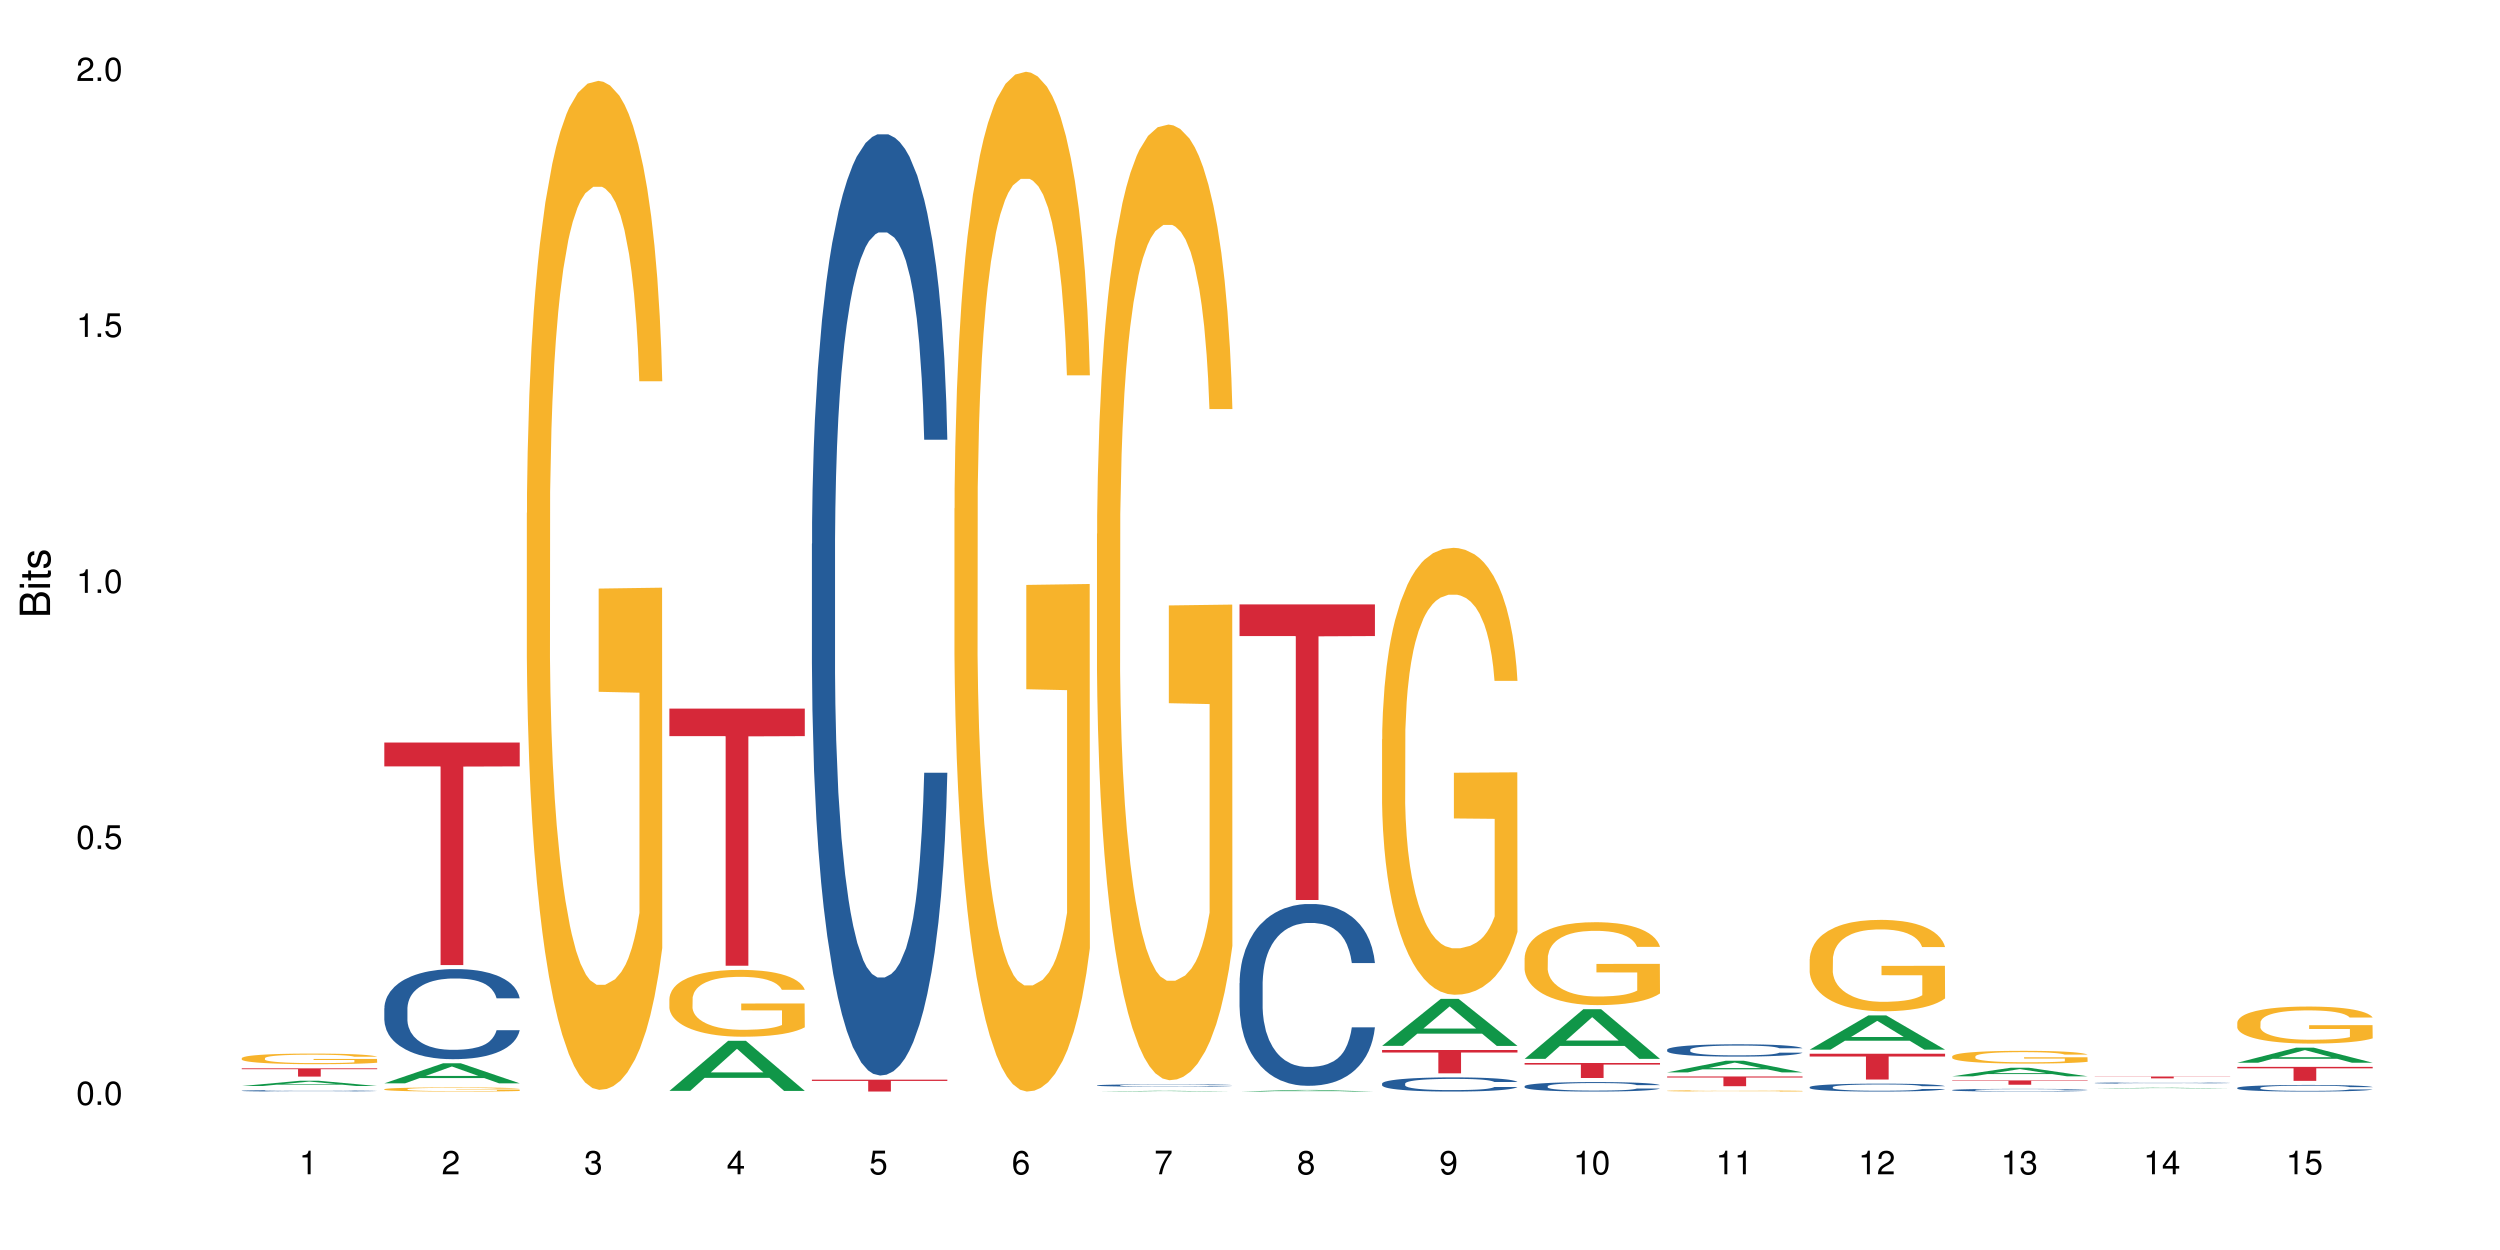 <?xml version="1.0" encoding="UTF-8"?>
<svg xmlns="http://www.w3.org/2000/svg" xmlns:xlink="http://www.w3.org/1999/xlink" width="720pt" height="360pt" viewBox="0 0 720 360" version="1.1">
<defs>
<g>
<symbol overflow="visible" id="glyph0-0">
<path style="stroke:none;" d=""/>
</symbol>
<symbol overflow="visible" id="glyph0-1">
<path style="stroke:none;" d="M 2.641 -6.797 C 2 -6.797 1.422 -6.531 1.078 -6.047 C 0.641 -5.453 0.406 -4.547 0.406 -3.297 C 0.406 -1 1.188 0.219 2.641 0.219 C 4.078 0.219 4.859 -1 4.859 -3.234 C 4.859 -4.562 4.656 -5.438 4.203 -6.047 C 3.844 -6.531 3.281 -6.797 2.641 -6.797 Z M 2.641 -6.047 C 3.547 -6.047 4 -5.125 4 -3.312 C 4 -1.375 3.562 -0.484 2.625 -0.484 C 1.734 -0.484 1.281 -1.422 1.281 -3.281 C 1.281 -5.141 1.734 -6.047 2.641 -6.047 Z M 2.641 -6.047 "/>
</symbol>
<symbol overflow="visible" id="glyph0-2">
<path style="stroke:none;" d="M 1.828 -1 L 0.828 -1 L 0.828 0 L 1.828 0 Z M 1.828 -1 "/>
</symbol>
<symbol overflow="visible" id="glyph0-3">
<path style="stroke:none;" d="M 4.562 -6.797 L 1.062 -6.797 L 0.547 -3.094 L 1.328 -3.094 C 1.719 -3.562 2.047 -3.734 2.578 -3.734 C 3.484 -3.734 4.062 -3.109 4.062 -2.094 C 4.062 -1.125 3.484 -0.531 2.578 -0.531 C 1.828 -0.531 1.375 -0.906 1.188 -1.672 L 0.328 -1.672 C 0.453 -1.109 0.547 -0.844 0.75 -0.594 C 1.125 -0.078 1.828 0.219 2.594 0.219 C 3.969 0.219 4.922 -0.781 4.922 -2.219 C 4.922 -3.562 4.031 -4.484 2.719 -4.484 C 2.25 -4.484 1.859 -4.359 1.469 -4.062 L 1.734 -5.969 L 4.562 -5.969 Z M 4.562 -6.797 "/>
</symbol>
<symbol overflow="visible" id="glyph0-4">
<path style="stroke:none;" d="M 2.484 -4.844 L 2.484 0 L 3.328 0 L 3.328 -6.797 L 2.766 -6.797 C 2.469 -5.75 2.281 -5.609 0.984 -5.453 L 0.984 -4.844 Z M 2.484 -4.844 "/>
</symbol>
<symbol overflow="visible" id="glyph0-5">
<path style="stroke:none;" d="M 4.859 -0.828 L 1.281 -0.828 C 1.359 -1.391 1.672 -1.75 2.5 -2.234 L 3.469 -2.75 C 4.406 -3.266 4.906 -3.969 4.906 -4.812 C 4.906 -5.375 4.672 -5.906 4.266 -6.266 C 3.859 -6.625 3.375 -6.797 2.719 -6.797 C 1.859 -6.797 1.219 -6.5 0.844 -5.922 C 0.609 -5.562 0.5 -5.125 0.484 -4.438 L 1.328 -4.438 C 1.359 -4.906 1.406 -5.188 1.531 -5.406 C 1.75 -5.812 2.188 -6.062 2.703 -6.062 C 3.469 -6.062 4.031 -5.516 4.031 -4.781 C 4.031 -4.25 3.719 -3.797 3.125 -3.438 L 2.234 -2.938 C 0.812 -2.141 0.406 -1.5 0.328 0 L 4.859 0 Z M 4.859 -0.828 "/>
</symbol>
<symbol overflow="visible" id="glyph0-6">
<path style="stroke:none;" d="M 2.125 -3.125 L 2.578 -3.125 C 3.516 -3.125 3.984 -2.703 3.984 -1.891 C 3.984 -1.031 3.469 -0.531 2.578 -0.531 C 1.656 -0.531 1.203 -0.984 1.156 -1.969 L 0.312 -1.969 C 0.344 -1.422 0.438 -1.078 0.609 -0.766 C 0.953 -0.109 1.625 0.219 2.547 0.219 C 3.953 0.219 4.859 -0.609 4.859 -1.906 C 4.859 -2.766 4.516 -3.25 3.703 -3.516 C 4.344 -3.766 4.656 -4.25 4.656 -4.938 C 4.656 -6.109 3.875 -6.797 2.578 -6.797 C 1.203 -6.797 0.484 -6.047 0.453 -4.609 L 1.297 -4.609 C 1.312 -5.016 1.344 -5.25 1.453 -5.453 C 1.641 -5.828 2.062 -6.062 2.594 -6.062 C 3.344 -6.062 3.797 -5.625 3.797 -4.906 C 3.797 -4.422 3.609 -4.141 3.25 -3.984 C 3.016 -3.891 2.719 -3.844 2.125 -3.844 Z M 2.125 -3.125 "/>
</symbol>
<symbol overflow="visible" id="glyph0-7">
<path style="stroke:none;" d="M 3.141 -1.625 L 3.141 0 L 3.984 0 L 3.984 -1.625 L 4.984 -1.625 L 4.984 -2.391 L 3.984 -2.391 L 3.984 -6.797 L 3.359 -6.797 L 0.266 -2.516 L 0.266 -1.625 Z M 3.141 -2.391 L 1 -2.391 L 3.141 -5.359 Z M 3.141 -2.391 "/>
</symbol>
<symbol overflow="visible" id="glyph0-8">
<path style="stroke:none;" d="M 4.781 -5.031 C 4.609 -6.141 3.891 -6.797 2.844 -6.797 C 2.094 -6.797 1.422 -6.438 1.031 -5.828 C 0.609 -5.172 0.406 -4.344 0.406 -3.094 C 0.406 -1.953 0.578 -1.234 0.984 -0.625 C 1.359 -0.078 1.953 0.219 2.703 0.219 C 3.984 0.219 4.922 -0.734 4.922 -2.078 C 4.922 -3.344 4.062 -4.234 2.844 -4.234 C 2.172 -4.234 1.641 -3.969 1.281 -3.469 C 1.281 -5.125 1.828 -6.047 2.797 -6.047 C 3.391 -6.047 3.797 -5.672 3.938 -5.031 Z M 2.734 -3.484 C 3.547 -3.484 4.062 -2.922 4.062 -2 C 4.062 -1.156 3.484 -0.531 2.703 -0.531 C 1.922 -0.531 1.328 -1.188 1.328 -2.047 C 1.328 -2.891 1.906 -3.484 2.734 -3.484 Z M 2.734 -3.484 "/>
</symbol>
<symbol overflow="visible" id="glyph0-9">
<path style="stroke:none;" d="M 4.984 -6.797 L 0.438 -6.797 L 0.438 -5.969 L 4.109 -5.969 C 2.5 -3.656 1.828 -2.234 1.328 0 L 2.219 0 C 2.594 -2.172 3.453 -4.047 4.984 -6.094 Z M 4.984 -6.797 "/>
</symbol>
<symbol overflow="visible" id="glyph0-10">
<path style="stroke:none;" d="M 3.75 -3.578 C 4.453 -4 4.688 -4.344 4.688 -4.984 C 4.688 -6.047 3.844 -6.797 2.641 -6.797 C 1.438 -6.797 0.594 -6.047 0.594 -4.984 C 0.594 -4.359 0.828 -4.016 1.516 -3.578 C 0.734 -3.203 0.359 -2.641 0.359 -1.891 C 0.359 -0.641 1.297 0.219 2.641 0.219 C 3.984 0.219 4.922 -0.641 4.922 -1.875 C 4.922 -2.641 4.531 -3.203 3.75 -3.578 Z M 2.641 -6.047 C 3.359 -6.047 3.812 -5.625 3.812 -4.969 C 3.812 -4.344 3.344 -3.922 2.641 -3.922 C 1.922 -3.922 1.453 -4.344 1.453 -4.984 C 1.453 -5.625 1.922 -6.047 2.641 -6.047 Z M 2.641 -3.203 C 3.484 -3.203 4.062 -2.672 4.062 -1.875 C 4.062 -1.062 3.484 -0.531 2.625 -0.531 C 1.797 -0.531 1.219 -1.078 1.219 -1.875 C 1.219 -2.672 1.797 -3.203 2.641 -3.203 Z M 2.641 -3.203 "/>
</symbol>
<symbol overflow="visible" id="glyph0-11">
<path style="stroke:none;" d="M 0.516 -1.547 C 0.672 -0.438 1.406 0.219 2.438 0.219 C 3.188 0.219 3.859 -0.141 4.266 -0.75 C 4.688 -1.406 4.891 -2.25 4.891 -3.484 C 4.891 -4.625 4.703 -5.359 4.312 -5.953 C 3.938 -6.5 3.344 -6.797 2.594 -6.797 C 1.297 -6.797 0.359 -5.844 0.359 -4.516 C 0.359 -3.25 1.234 -2.344 2.453 -2.344 C 3.094 -2.344 3.562 -2.578 4.016 -3.109 C 4 -1.453 3.469 -0.531 2.5 -0.531 C 1.906 -0.531 1.484 -0.906 1.359 -1.547 Z M 2.578 -6.062 C 3.375 -6.062 3.969 -5.406 3.969 -4.531 C 3.969 -3.688 3.375 -3.094 2.547 -3.094 C 1.734 -3.094 1.234 -3.672 1.234 -4.578 C 1.234 -5.438 1.797 -6.062 2.578 -6.062 Z M 2.578 -6.062 "/>
</symbol>
<symbol overflow="visible" id="glyph1-0">
<path style="stroke:none;" d=""/>
</symbol>
<symbol overflow="visible" id="glyph1-1">
<path style="stroke:none;" d="M 0 -0.953 L 0 -4.891 C 0 -5.719 -0.234 -6.344 -0.734 -6.797 C -1.188 -7.234 -1.812 -7.469 -2.5 -7.469 C -3.547 -7.469 -4.188 -7 -4.625 -5.875 C -4.984 -6.672 -5.641 -7.094 -6.531 -7.094 C -7.156 -7.094 -7.734 -6.859 -8.141 -6.391 C -8.562 -5.938 -8.75 -5.344 -8.75 -4.5 L -8.75 -0.953 Z M -4.984 -2.062 L -7.766 -2.062 L -7.766 -4.219 C -7.766 -4.844 -7.688 -5.203 -7.453 -5.5 C -7.219 -5.812 -6.859 -5.969 -6.375 -5.969 C -5.906 -5.969 -5.531 -5.812 -5.297 -5.5 C -5.062 -5.203 -4.984 -4.844 -4.984 -4.219 Z M -0.984 -2.062 L -4 -2.062 L -4 -4.781 C -4 -5.328 -3.859 -5.688 -3.578 -5.953 C -3.297 -6.219 -2.922 -6.359 -2.484 -6.359 C -2.062 -6.359 -1.688 -6.219 -1.406 -5.953 C -1.109 -5.688 -0.984 -5.328 -0.984 -4.781 Z M -0.984 -2.062 "/>
</symbol>
<symbol overflow="visible" id="glyph1-2">
<path style="stroke:none;" d="M -6.281 -1.797 L -6.281 -0.797 L 0 -0.797 L 0 -1.797 Z M -8.75 -1.797 L -8.75 -0.797 L -7.484 -0.797 L -7.484 -1.797 Z M -8.75 -1.797 "/>
</symbol>
<symbol overflow="visible" id="glyph1-3">
<path style="stroke:none;" d="M -6.281 -3.047 L -6.281 -2.016 L -8.016 -2.016 L -8.016 -1.016 L -6.281 -1.016 L -6.281 -0.172 L -5.469 -0.172 L -5.469 -1.016 L -0.719 -1.016 C -0.078 -1.016 0.281 -1.453 0.281 -2.234 C 0.281 -2.469 0.25 -2.719 0.188 -3.047 L -0.641 -3.047 C -0.609 -2.922 -0.594 -2.766 -0.594 -2.562 C -0.594 -2.141 -0.719 -2.016 -1.156 -2.016 L -5.469 -2.016 L -5.469 -3.047 Z M -6.281 -3.047 "/>
</symbol>
<symbol overflow="visible" id="glyph1-4">
<path style="stroke:none;" d="M -4.531 -5.25 C -5.766 -5.25 -6.469 -4.422 -6.469 -2.969 C -6.469 -1.516 -5.719 -0.562 -4.547 -0.562 C -3.562 -0.562 -3.094 -1.062 -2.734 -2.562 L -2.516 -3.484 C -2.344 -4.188 -2.094 -4.469 -1.625 -4.469 C -1.047 -4.469 -0.641 -3.875 -0.641 -3 C -0.641 -2.453 -0.797 -2 -1.062 -1.75 C -1.25 -1.594 -1.422 -1.531 -1.875 -1.469 L -1.875 -0.406 C -0.422 -0.453 0.281 -1.266 0.281 -2.922 C 0.281 -4.5 -0.5 -5.516 -1.719 -5.516 C -2.656 -5.516 -3.172 -4.984 -3.469 -3.734 L -3.703 -2.766 C -3.891 -1.953 -4.156 -1.609 -4.594 -1.609 C -5.172 -1.609 -5.547 -2.125 -5.547 -2.938 C -5.547 -3.75 -5.203 -4.172 -4.531 -4.203 Z M -4.531 -5.25 "/>
</symbol>
</g>
</defs>
<g id="surface118284">
<rect x="0" y="0" width="720" height="360" style="fill:rgb(100%,100%,100%);fill-opacity:1;stroke:none;"/>
<path style=" stroke:none;fill-rule:nonzero;fill:rgb(6.275%,58.824%,28.235%);fill-opacity:1;" d="M 69.629 312.773 L 69.672 312.773 L 86.547 311.246 L 91.672 311.246 L 108.629 312.773 L 102.668 312.773 L 98.418 312.375 L 79.797 312.375 L 75.629 312.773 L 69.629 312.773 L 81.586 312.211 L 96.711 312.211 L 89.172 311.496 L 89.086 311.496 L 89.004 311.5 L 81.547 312.211 L 81.586 312.211 Z M 69.629 312.773 "/>
<path style=" stroke:none;fill-rule:nonzero;fill:rgb(14.51%,36.078%,60%);fill-opacity:1;" d="M 69.629 314.137 L 69.676 314.137 L 69.676 314.125 L 69.82 314.113 L 70.152 314.094 L 70.484 314.082 L 71.34 314.059 L 72.531 314.035 L 73.766 314.02 L 74.672 314.012 L 75.48 314.004 L 77.332 313.988 L 78.523 313.98 L 79.809 313.973 L 81.375 313.969 L 82.52 313.965 L 85.086 313.957 L 86.988 313.957 L 88.461 313.953 L 91.648 313.953 L 93.551 313.957 L 94.93 313.957 L 96.453 313.961 L 97.738 313.965 L 99.973 313.973 L 101.969 313.984 L 102.871 313.988 L 104.301 314 L 105.395 314.012 L 106.156 314.023 L 107.012 314.035 L 107.77 314.055 L 108.344 314.074 L 108.629 314.09 L 101.969 314.09 L 101.637 314.074 L 101.258 314.062 L 100.543 314.047 L 99.828 314.035 L 98.832 314.023 L 97.926 314.016 L 96.691 314.012 L 95.598 314.004 L 94.453 314.004 L 93.359 314 L 91.27 313.996 L 88.844 313.996 L 87.938 314 L 86.086 314 L 85.086 314.004 L 83.66 314.008 L 82.66 314.016 L 81.473 314.023 L 80.664 314.027 L 79.664 314.039 L 78.949 314.047 L 78.141 314.059 L 77.668 314.07 L 77.238 314.078 L 76.859 314.094 L 76.574 314.105 L 76.383 314.121 L 76.289 314.133 L 76.289 314.191 L 76.383 314.207 L 76.621 314.223 L 77.238 314.246 L 78.141 314.266 L 79.188 314.281 L 80.188 314.293 L 80.758 314.297 L 81.52 314.305 L 82.707 314.312 L 84.422 314.32 L 85.418 314.324 L 86.941 314.324 L 88.512 314.328 L 90.602 314.328 L 92.457 314.324 L 93.695 314.324 L 94.977 314.32 L 96.738 314.312 L 97.832 314.309 L 98.781 314.301 L 99.496 314.293 L 99.973 314.289 L 100.684 314.277 L 101.258 314.262 L 101.684 314.25 L 101.969 314.238 L 108.629 314.238 L 108.344 314.25 L 107.914 314.266 L 107.484 314.277 L 106.82 314.293 L 106.059 314.305 L 104.965 314.316 L 104.062 314.324 L 102.871 314.336 L 101.777 314.34 L 100.59 314.348 L 98.832 314.355 L 97.688 314.359 L 96.453 314.363 L 94.977 314.367 L 93.125 314.367 L 91.125 314.371 L 87.273 314.371 L 85.801 314.367 L 83.848 314.363 L 81.426 314.359 L 79.664 314.352 L 78.285 314.344 L 77.098 314.336 L 75.766 314.324 L 74.051 314.309 L 73.008 314.297 L 72.293 314.285 L 71.484 314.27 L 70.914 314.258 L 70.246 314.234 L 69.773 314.207 L 69.629 314.188 Z M 69.629 314.137 "/>
<path style=" stroke:none;fill-rule:nonzero;fill:rgb(96.863%,70.196%,16.863%);fill-opacity:1;" d="M 69.629 304.742 L 69.676 304.738 L 69.676 304.684 L 69.867 304.559 L 70.344 304.383 L 70.961 304.242 L 71.625 304.129 L 72.055 304.07 L 72.77 303.988 L 73.387 303.926 L 74.957 303.801 L 76.953 303.684 L 78.047 303.633 L 79.285 303.582 L 81.043 303.531 L 81.852 303.512 L 84.324 303.465 L 87.133 303.438 L 90.223 303.43 L 91.648 303.434 L 93.598 303.445 L 96.262 303.477 L 97.785 303.504 L 98.973 303.531 L 100.211 303.566 L 101.73 303.621 L 103.16 303.691 L 104.301 303.758 L 105.441 303.84 L 106.391 303.93 L 107.199 304.027 L 107.914 304.145 L 108.344 304.242 L 108.629 304.344 L 102.016 304.344 L 101.637 304.242 L 101.207 304.168 L 100.496 304.074 L 99.781 304.008 L 99.066 303.957 L 97.738 303.883 L 96.594 303.84 L 95.168 303.801 L 93.789 303.773 L 92.219 303.758 L 91.27 303.75 L 88.746 303.75 L 86.465 303.77 L 85.133 303.793 L 84.184 303.816 L 82.852 303.859 L 82.043 303.891 L 81.566 303.914 L 80.141 304 L 79.188 304.078 L 78.664 304.133 L 78 304.215 L 77.523 304.293 L 77 304.402 L 76.715 304.488 L 76.336 304.676 L 76.289 305.18 L 76.43 305.289 L 76.715 305.402 L 77.098 305.504 L 77.668 305.609 L 78.238 305.691 L 79.234 305.801 L 80.094 305.871 L 80.758 305.918 L 82.043 305.996 L 82.566 306.02 L 83.801 306.07 L 85.086 306.109 L 86.656 306.145 L 87.844 306.16 L 89.746 306.172 L 92.172 306.172 L 95.027 306.156 L 96.832 306.133 L 98.07 306.113 L 98.879 306.094 L 99.875 306.062 L 100.59 306.035 L 101.258 306.004 L 102.062 305.957 L 102.062 305.289 L 90.316 305.285 L 90.316 304.973 L 108.578 304.969 L 108.629 306.062 L 107.629 306.137 L 106.391 306.211 L 105.203 306.266 L 103.965 306.312 L 102.207 306.367 L 100.781 306.398 L 98.594 306.438 L 96.594 306.465 L 94.504 306.48 L 92.648 306.488 L 90.461 306.492 L 88.512 306.488 L 86.418 306.469 L 84.754 306.449 L 83.23 306.418 L 81.711 306.383 L 79.809 306.324 L 78.57 306.277 L 77.285 306.219 L 76.004 306.148 L 74.859 306.074 L 74.102 306.016 L 73.34 305.945 L 72.531 305.863 L 71.77 305.77 L 71.199 305.68 L 70.676 305.582 L 70.297 305.492 L 69.914 305.367 L 69.723 305.266 L 69.629 305.18 Z M 69.629 304.742 "/>
<path style=" stroke:none;fill-rule:nonzero;fill:rgb(83.922%,15.686%,22.353%);fill-opacity:1;" d="M 69.629 307.672 L 108.629 307.672 L 108.629 307.93 L 92.375 307.93 L 92.375 310.066 L 85.836 310.066 L 85.836 307.934 L 85.742 307.93 L 69.629 307.93 Z M 69.629 307.672 "/>
<path style=" stroke:none;fill-rule:nonzero;fill:rgb(6.275%,58.824%,28.235%);fill-opacity:1;" d="M 110.68 311.992 L 110.723 311.988 L 127.598 306.227 L 132.719 306.227 L 149.68 311.996 L 143.719 311.996 L 139.469 310.492 L 120.848 310.492 L 116.68 311.992 L 110.68 311.992 L 122.637 309.867 L 137.762 309.863 L 130.223 307.172 L 130.137 307.164 L 130.055 307.18 L 122.598 309.863 L 122.637 309.867 Z M 110.68 311.992 "/>
<path style=" stroke:none;fill-rule:nonzero;fill:rgb(14.51%,36.078%,60%);fill-opacity:1;" d="M 110.68 290.395 L 110.727 290.371 L 110.727 289.801 L 110.871 288.902 L 111.203 287.762 L 111.535 286.98 L 112.391 285.582 L 113.582 284.23 L 114.816 283.188 L 115.723 282.57 L 116.531 282.098 L 118.383 281.219 L 119.574 280.77 L 120.859 280.367 L 122.426 279.961 L 123.57 279.727 L 126.137 279.348 L 128.039 279.18 L 129.512 279.109 L 132.699 279.109 L 134.602 279.203 L 135.98 279.324 L 137.504 279.512 L 138.789 279.727 L 141.023 280.246 L 143.02 280.91 L 143.922 281.289 L 145.352 282.027 L 146.445 282.738 L 147.207 283.352 L 148.062 284.23 L 148.82 285.297 L 149.395 286.508 L 149.68 287.527 L 143.02 287.527 L 142.688 286.578 L 142.305 285.844 L 141.594 284.871 L 140.879 284.184 L 139.883 283.496 L 138.977 283.047 L 137.742 282.594 L 136.648 282.309 L 135.504 282.098 L 134.41 281.953 L 132.32 281.812 L 129.895 281.812 L 128.988 281.859 L 127.137 282.051 L 126.137 282.215 L 124.711 282.547 L 123.711 282.855 L 122.523 283.328 L 121.715 283.734 L 120.715 284.348 L 120 284.895 L 119.191 285.676 L 118.719 286.27 L 118.289 286.934 L 117.91 287.715 L 117.625 288.547 L 117.434 289.422 L 117.34 290.277 L 117.34 293.953 L 117.434 294.805 L 117.672 295.801 L 118.289 297.246 L 119.191 298.504 L 120.238 299.5 L 121.238 300.211 L 121.809 300.543 L 122.57 300.922 L 123.758 301.398 L 125.473 301.871 L 126.469 302.062 L 127.992 302.25 L 129.562 302.344 L 131.652 302.344 L 133.508 302.25 L 134.746 302.133 L 136.027 301.941 L 137.789 301.539 L 138.883 301.16 L 139.832 300.711 L 140.547 300.258 L 141.023 299.879 L 141.734 299.145 L 142.305 298.34 L 142.734 297.508 L 143.02 296.703 L 149.68 296.703 L 149.395 297.652 L 148.965 298.574 L 148.535 299.262 L 147.871 300.094 L 147.109 300.828 L 146.016 301.656 L 145.113 302.203 L 143.922 302.797 L 142.828 303.246 L 141.641 303.648 L 139.883 304.125 L 138.738 304.359 L 137.504 304.574 L 136.027 304.766 L 134.176 304.93 L 132.176 305.023 L 130.32 305.047 L 128.324 305 L 126.852 304.906 L 124.898 304.691 L 122.473 304.266 L 120.715 303.816 L 119.336 303.363 L 118.148 302.891 L 116.816 302.25 L 115.102 301.207 L 114.059 300.402 L 113.344 299.738 L 112.535 298.812 L 111.965 297.984 L 111.297 296.656 L 110.824 294.973 L 110.68 293.668 Z M 110.68 290.395 "/>
<path style=" stroke:none;fill-rule:nonzero;fill:rgb(96.863%,70.196%,16.863%);fill-opacity:1;" d="M 110.68 313.688 L 110.727 313.688 L 110.727 313.664 L 110.918 313.617 L 111.395 313.551 L 112.012 313.492 L 112.676 313.449 L 113.105 313.426 L 113.82 313.395 L 114.438 313.371 L 116.008 313.32 L 118.004 313.277 L 119.098 313.254 L 120.336 313.238 L 122.094 313.215 L 122.902 313.207 L 125.375 313.191 L 128.18 313.18 L 131.273 313.176 L 132.699 313.18 L 134.648 313.184 L 137.312 313.195 L 138.836 313.207 L 140.023 313.215 L 141.262 313.23 L 142.781 313.254 L 144.207 313.277 L 145.352 313.305 L 146.492 313.336 L 147.441 313.371 L 148.25 313.41 L 148.965 313.457 L 149.395 313.496 L 149.68 313.531 L 143.066 313.531 L 142.688 313.496 L 142.258 313.465 L 141.547 313.43 L 140.832 313.402 L 140.117 313.383 L 138.789 313.355 L 137.645 313.336 L 136.219 313.32 L 134.84 313.312 L 133.27 313.305 L 132.32 313.301 L 129.797 313.301 L 127.516 313.309 L 126.184 313.32 L 125.234 313.328 L 123.902 313.344 L 123.094 313.355 L 122.617 313.367 L 121.191 313.398 L 120.238 313.43 L 119.715 313.449 L 119.051 313.484 L 118.574 313.512 L 118.051 313.555 L 117.766 313.59 L 117.387 313.664 L 117.34 313.859 L 117.48 313.902 L 117.766 313.945 L 118.148 313.984 L 118.719 314.027 L 119.289 314.059 L 120.285 314.102 L 121.145 314.129 L 121.809 314.148 L 123.094 314.176 L 123.617 314.188 L 124.852 314.207 L 126.137 314.223 L 127.707 314.234 L 128.895 314.242 L 130.797 314.246 L 133.223 314.246 L 136.078 314.238 L 137.883 314.23 L 139.121 314.223 L 139.93 314.215 L 140.926 314.203 L 141.641 314.191 L 142.305 314.18 L 143.113 314.16 L 143.113 313.902 L 131.367 313.898 L 131.367 313.777 L 149.629 313.777 L 149.68 314.203 L 148.68 314.23 L 147.441 314.262 L 146.254 314.281 L 145.016 314.301 L 143.258 314.32 L 141.832 314.336 L 139.645 314.352 L 137.645 314.359 L 135.555 314.367 L 133.699 314.371 L 131.512 314.371 L 129.562 314.367 L 127.469 314.363 L 125.805 314.352 L 124.281 314.344 L 122.762 314.328 L 120.859 314.305 L 119.621 314.285 L 118.336 314.266 L 117.055 314.238 L 115.91 314.207 L 115.152 314.184 L 114.391 314.156 L 113.582 314.125 L 112.82 314.09 L 112.25 314.055 L 111.727 314.016 L 111.348 313.98 L 110.965 313.93 L 110.773 313.891 L 110.68 313.859 Z M 110.68 313.688 "/>
<path style=" stroke:none;fill-rule:nonzero;fill:rgb(83.922%,15.686%,22.353%);fill-opacity:1;" d="M 110.68 213.855 L 149.68 213.855 L 149.68 220.715 L 133.426 220.773 L 133.426 277.93 L 126.887 277.93 L 126.887 220.832 L 126.793 220.715 L 110.68 220.715 Z M 110.68 213.855 "/>
<path style=" stroke:none;fill-rule:nonzero;fill:rgb(96.863%,70.196%,16.863%);fill-opacity:1;" d="M 151.73 147.75 L 151.777 147.484 L 151.777 142.18 L 151.969 130.234 L 152.445 113.781 L 153.062 100.246 L 153.727 89.633 L 154.156 84.059 L 154.871 76.098 L 155.488 70.258 L 157.059 58.316 L 159.055 47.168 L 160.148 42.395 L 161.387 37.883 L 163.145 32.84 L 163.953 30.98 L 166.426 26.734 L 169.23 24.082 L 172.324 23.285 L 173.75 23.551 L 175.699 24.613 L 178.363 27.531 L 179.887 30.184 L 181.074 32.84 L 182.312 36.289 L 183.832 41.598 L 185.258 47.965 L 186.402 54.336 L 187.543 62.297 L 188.492 70.789 L 189.301 80.078 L 190.016 91.223 L 190.445 100.512 L 190.73 109.801 L 184.117 109.801 L 183.738 100.512 L 183.309 93.348 L 182.598 84.59 L 181.883 78.219 L 181.168 73.18 L 179.84 66.277 L 178.695 62.031 L 177.27 58.316 L 175.891 55.926 L 174.32 54.336 L 173.371 53.805 L 170.848 53.805 L 168.566 55.664 L 167.234 57.785 L 166.285 59.91 L 164.953 63.891 L 164.145 67.074 L 163.668 69.195 L 162.242 77.426 L 161.289 84.855 L 160.766 89.898 L 160.102 97.859 L 159.625 105.023 L 159.102 115.641 L 158.816 123.602 L 158.438 141.648 L 158.391 189.418 L 158.531 199.5 L 158.816 210.383 L 159.199 219.938 L 159.77 230.02 L 160.34 237.719 L 161.336 248.066 L 162.195 254.969 L 162.859 259.48 L 164.145 266.645 L 164.668 269.031 L 165.902 273.809 L 167.188 277.527 L 168.758 280.711 L 169.945 282.301 L 171.848 283.629 L 174.273 283.629 L 177.129 282.039 L 178.934 279.914 L 180.172 277.789 L 180.98 275.934 L 181.977 273.016 L 182.691 270.359 L 183.355 267.441 L 184.164 262.93 L 184.164 199.5 L 172.418 199.238 L 172.418 169.512 L 190.68 169.246 L 190.73 273.016 L 189.73 280.18 L 188.492 287.078 L 187.305 292.387 L 186.066 296.898 L 184.309 301.941 L 182.883 305.125 L 180.695 308.84 L 178.695 311.23 L 176.605 312.82 L 174.75 313.617 L 172.562 313.883 L 170.613 313.352 L 168.52 311.762 L 166.855 309.637 L 165.332 306.984 L 163.812 303.535 L 161.91 297.961 L 160.672 293.449 L 159.387 287.875 L 158.105 281.242 L 156.961 274.074 L 156.203 268.504 L 155.441 262.133 L 154.633 254.172 L 153.871 245.148 L 153.301 236.922 L 152.777 227.633 L 152.398 218.875 L 152.016 206.934 L 151.824 197.379 L 151.73 189.152 Z M 151.73 147.75 "/>
<path style=" stroke:none;fill-rule:nonzero;fill:rgb(6.275%,58.824%,28.235%);fill-opacity:1;" d="M 192.781 314.172 L 192.824 314.156 L 209.695 299.758 L 214.82 299.758 L 231.781 314.184 L 225.82 314.184 L 221.57 310.418 L 202.949 310.418 L 198.781 314.172 L 192.781 314.172 L 204.738 308.859 L 219.863 308.848 L 212.32 302.113 L 212.238 302.102 L 212.156 302.141 L 204.699 308.848 L 204.738 308.859 Z M 192.781 314.172 "/>
<path style=" stroke:none;fill-rule:nonzero;fill:rgb(96.863%,70.196%,16.863%);fill-opacity:1;" d="M 192.781 287.57 L 192.828 287.551 L 192.828 287.199 L 193.02 286.406 L 193.496 285.316 L 194.113 284.422 L 194.777 283.719 L 195.207 283.348 L 195.922 282.82 L 196.539 282.434 L 198.109 281.641 L 200.105 280.902 L 201.199 280.586 L 202.438 280.289 L 204.195 279.953 L 205.004 279.832 L 207.477 279.551 L 210.281 279.375 L 213.375 279.32 L 214.801 279.34 L 216.75 279.41 L 219.414 279.602 L 220.938 279.777 L 222.125 279.953 L 223.363 280.184 L 224.883 280.535 L 226.309 280.957 L 227.453 281.379 L 228.594 281.906 L 229.543 282.469 L 230.352 283.086 L 231.066 283.824 L 231.496 284.438 L 231.781 285.055 L 225.168 285.055 L 224.789 284.438 L 224.359 283.965 L 223.648 283.383 L 222.934 282.961 L 222.219 282.629 L 220.887 282.168 L 219.746 281.887 L 218.32 281.641 L 216.941 281.484 L 215.371 281.379 L 214.422 281.344 L 211.898 281.344 L 209.617 281.465 L 208.285 281.605 L 207.336 281.746 L 206.004 282.012 L 205.195 282.223 L 204.719 282.363 L 203.293 282.91 L 202.34 283.402 L 201.816 283.734 L 201.152 284.262 L 200.676 284.738 L 200.152 285.441 L 199.867 285.969 L 199.488 287.164 L 199.441 290.328 L 199.582 291 L 199.867 291.719 L 200.25 292.352 L 200.82 293.02 L 201.391 293.531 L 202.387 294.215 L 203.246 294.676 L 203.91 294.973 L 205.195 295.449 L 205.719 295.605 L 206.953 295.922 L 208.238 296.168 L 209.809 296.379 L 210.996 296.484 L 212.898 296.574 L 215.324 296.574 L 218.18 296.469 L 219.984 296.328 L 221.223 296.188 L 222.031 296.062 L 223.027 295.871 L 223.742 295.695 L 224.406 295.5 L 225.215 295.203 L 225.215 291 L 213.469 290.98 L 213.469 289.012 L 231.73 288.992 L 231.781 295.871 L 230.781 296.344 L 229.543 296.801 L 228.355 297.152 L 227.117 297.453 L 225.359 297.785 L 223.934 297.996 L 221.746 298.242 L 219.746 298.402 L 217.656 298.508 L 215.801 298.562 L 213.613 298.578 L 211.664 298.543 L 209.57 298.438 L 207.906 298.297 L 206.383 298.121 L 204.859 297.891 L 202.957 297.523 L 201.723 297.223 L 200.438 296.855 L 199.152 296.414 L 198.012 295.941 L 197.25 295.57 L 196.492 295.148 L 195.684 294.621 L 194.922 294.023 L 194.352 293.477 L 193.828 292.863 L 193.445 292.281 L 193.066 291.492 L 192.875 290.859 L 192.781 290.312 Z M 192.781 287.57 "/>
<path style=" stroke:none;fill-rule:nonzero;fill:rgb(83.922%,15.686%,22.353%);fill-opacity:1;" d="M 192.781 204.074 L 231.781 204.074 L 231.781 212.004 L 215.527 212.074 L 215.527 278.141 L 208.988 278.141 L 208.988 212.141 L 208.891 212.004 L 192.781 212.004 Z M 192.781 204.074 "/>
<path style=" stroke:none;fill-rule:nonzero;fill:rgb(14.51%,36.078%,60%);fill-opacity:1;" d="M 233.832 156.633 L 233.879 156.387 L 233.879 150.438 L 234.023 141.023 L 234.355 129.129 L 234.688 120.953 L 235.543 106.336 L 236.734 92.211 L 237.969 81.312 L 238.875 74.867 L 239.684 69.914 L 241.535 60.746 L 242.727 56.039 L 244.008 51.824 L 245.578 47.613 L 246.719 45.137 L 249.289 41.172 L 251.191 39.438 L 252.664 38.695 L 255.852 38.695 L 257.754 39.684 L 259.133 40.926 L 260.656 42.906 L 261.938 45.137 L 264.176 50.586 L 266.172 57.523 L 267.074 61.488 L 268.504 69.172 L 269.598 76.602 L 270.355 83.047 L 271.215 92.211 L 271.973 103.363 L 272.543 116 L 272.832 126.652 L 266.172 126.652 L 265.84 116.742 L 265.457 109.062 L 264.746 98.902 L 264.031 91.719 L 263.031 84.531 L 262.129 79.824 L 260.895 75.117 L 259.801 72.145 L 258.656 69.914 L 257.562 68.426 L 255.473 66.941 L 253.047 66.941 L 252.141 67.438 L 250.289 69.418 L 249.289 71.152 L 247.863 74.621 L 246.863 77.844 L 245.676 82.797 L 244.867 87.008 L 243.867 93.453 L 243.152 99.152 L 242.344 107.328 L 241.871 113.52 L 241.441 120.457 L 241.062 128.637 L 240.777 137.309 L 240.586 146.477 L 240.492 155.395 L 240.492 193.801 L 240.586 202.719 L 240.824 213.125 L 241.441 228.238 L 242.344 241.371 L 243.391 251.777 L 244.391 259.211 L 244.961 262.68 L 245.723 266.645 L 246.91 271.598 L 248.621 276.555 L 249.621 278.539 L 251.145 280.52 L 252.711 281.512 L 254.805 281.512 L 256.66 280.52 L 257.898 279.281 L 259.18 277.297 L 260.941 273.086 L 262.035 269.121 L 262.984 264.414 L 263.699 259.707 L 264.176 255.742 L 264.887 248.062 L 265.457 239.637 L 265.887 230.965 L 266.172 222.539 L 272.832 222.539 L 272.543 232.453 L 272.117 242.113 L 271.688 249.301 L 271.023 257.973 L 270.262 265.652 L 269.168 274.324 L 268.266 280.023 L 267.074 286.219 L 265.98 290.926 L 264.793 295.137 L 263.031 300.094 L 261.891 302.57 L 260.656 304.801 L 259.18 306.781 L 257.324 308.516 L 255.328 309.508 L 253.473 309.758 L 251.477 309.262 L 250.004 308.27 L 248.051 306.039 L 245.625 301.578 L 243.867 296.871 L 242.488 292.164 L 241.297 287.211 L 239.969 280.52 L 238.254 269.617 L 237.207 261.191 L 236.496 254.254 L 235.688 244.594 L 235.117 235.922 L 234.449 222.047 L 233.977 204.453 L 233.832 190.824 Z M 233.832 156.633 "/>
<path style=" stroke:none;fill-rule:nonzero;fill:rgb(83.922%,15.686%,22.353%);fill-opacity:1;" d="M 233.832 310.938 L 272.832 310.938 L 272.832 311.305 L 256.578 311.309 L 256.578 314.371 L 250.039 314.371 L 250.039 311.309 L 249.941 311.305 L 233.832 311.305 Z M 233.832 310.938 "/>
<path style=" stroke:none;fill-rule:nonzero;fill:rgb(96.863%,70.196%,16.863%);fill-opacity:1;" d="M 274.883 146.461 L 274.93 146.191 L 274.93 140.828 L 275.121 128.758 L 275.598 112.129 L 276.215 98.449 L 276.879 87.719 L 277.309 82.086 L 278.023 74.039 L 278.641 68.141 L 280.211 56.07 L 282.207 44.805 L 283.301 39.977 L 284.539 35.414 L 286.297 30.32 L 287.105 28.441 L 289.578 24.148 L 292.383 21.469 L 295.477 20.664 L 296.902 20.93 L 298.852 22.004 L 301.516 24.953 L 303.039 27.637 L 304.227 30.32 L 305.465 33.805 L 306.984 39.172 L 308.41 45.609 L 309.555 52.047 L 310.695 60.094 L 311.645 68.676 L 312.453 78.062 L 313.168 89.328 L 313.594 98.715 L 313.883 108.105 L 307.27 108.105 L 306.891 98.715 L 306.461 91.477 L 305.75 82.625 L 305.035 76.188 L 304.32 71.09 L 302.988 64.117 L 301.848 59.824 L 300.422 56.07 L 299.043 53.656 L 297.473 52.047 L 296.523 51.508 L 294 51.508 L 291.719 53.387 L 290.387 55.531 L 289.438 57.68 L 288.105 61.703 L 287.297 64.922 L 286.82 67.066 L 285.395 75.383 L 284.441 82.891 L 283.918 87.988 L 283.254 96.035 L 282.777 103.277 L 282.254 114.004 L 281.969 122.051 L 281.59 140.293 L 281.539 188.574 L 281.684 198.766 L 281.969 209.762 L 282.348 219.418 L 282.922 229.609 L 283.492 237.391 L 284.488 247.852 L 285.344 254.824 L 286.012 259.383 L 287.297 266.625 L 287.82 269.039 L 289.055 273.867 L 290.34 277.625 L 291.91 280.844 L 293.098 282.453 L 295 283.793 L 297.426 283.793 L 300.277 282.184 L 302.086 280.039 L 303.324 277.891 L 304.133 276.016 L 305.129 273.062 L 305.844 270.383 L 306.508 267.43 L 307.316 262.871 L 307.316 198.766 L 295.57 198.496 L 295.57 168.457 L 313.832 168.188 L 313.883 273.062 L 312.883 280.305 L 311.645 287.281 L 310.457 292.645 L 309.219 297.203 L 307.461 302.301 L 306.035 305.52 L 303.848 309.273 L 301.848 311.688 L 299.758 313.297 L 297.902 314.102 L 295.715 314.371 L 293.762 313.836 L 291.672 312.227 L 290.008 310.078 L 288.484 307.398 L 286.961 303.91 L 285.059 298.277 L 283.824 293.719 L 282.539 288.086 L 281.254 281.379 L 280.113 274.137 L 279.352 268.504 L 278.594 262.066 L 277.785 254.02 L 277.023 244.898 L 276.453 236.586 L 275.93 227.195 L 275.547 218.344 L 275.168 206.277 L 274.977 196.621 L 274.883 188.305 Z M 274.883 146.461 "/>
<path style=" stroke:none;fill-rule:nonzero;fill:rgb(6.275%,58.824%,28.235%);fill-opacity:1;" d="M 315.934 314.371 L 315.977 314.371 L 332.848 314.152 L 337.973 314.152 L 354.93 314.371 L 348.973 314.371 L 344.723 314.312 L 326.102 314.312 L 321.934 314.371 L 315.934 314.371 L 327.891 314.289 L 343.016 314.289 L 335.473 314.188 L 335.309 314.188 L 327.848 314.289 L 327.891 314.289 Z M 315.934 314.371 "/>
<path style=" stroke:none;fill-rule:nonzero;fill:rgb(14.51%,36.078%,60%);fill-opacity:1;" d="M 315.934 312.586 L 315.98 312.586 L 315.98 312.57 L 316.125 312.547 L 316.457 312.516 L 316.789 312.496 L 317.645 312.457 L 318.836 312.422 L 320.07 312.395 L 320.977 312.379 L 321.781 312.367 L 323.637 312.344 L 324.828 312.332 L 326.109 312.32 L 327.68 312.309 L 328.82 312.305 L 331.391 312.293 L 333.293 312.289 L 339.855 312.289 L 341.234 312.293 L 342.758 312.297 L 344.039 312.305 L 346.277 312.316 L 348.273 312.336 L 349.176 312.344 L 350.605 312.363 L 351.699 312.383 L 352.457 312.398 L 353.316 312.422 L 354.074 312.449 L 354.645 312.484 L 354.93 312.508 L 348.273 312.508 L 347.941 312.484 L 347.559 312.465 L 346.848 312.438 L 346.133 312.422 L 345.133 312.402 L 344.23 312.391 L 342.996 312.379 L 341.902 312.371 L 340.758 312.367 L 339.664 312.363 L 337.574 312.359 L 334.242 312.359 L 332.391 312.363 L 331.391 312.371 L 329.965 312.379 L 328.965 312.387 L 327.777 312.398 L 326.969 312.41 L 325.969 312.426 L 325.254 312.441 L 324.445 312.461 L 323.973 312.477 L 323.543 312.492 L 323.164 312.516 L 322.879 312.535 L 322.688 312.559 L 322.59 312.582 L 322.59 312.68 L 322.688 312.703 L 322.926 312.727 L 323.543 312.766 L 324.445 312.801 L 325.492 312.824 L 326.492 312.844 L 327.062 312.852 L 327.824 312.863 L 329.012 312.875 L 330.723 312.887 L 331.723 312.895 L 333.246 312.898 L 334.812 312.902 L 336.906 312.902 L 338.762 312.898 L 340 312.895 L 341.281 312.891 L 343.043 312.879 L 344.137 312.871 L 345.086 312.859 L 345.801 312.848 L 346.277 312.836 L 346.988 312.816 L 347.559 312.797 L 347.988 312.773 L 348.273 312.75 L 354.93 312.75 L 354.645 312.777 L 354.219 312.801 L 353.789 312.82 L 353.125 312.84 L 352.363 312.859 L 351.27 312.883 L 350.367 312.898 L 349.176 312.914 L 348.082 312.926 L 346.895 312.934 L 345.133 312.949 L 343.992 312.953 L 342.758 312.961 L 341.281 312.965 L 339.426 312.969 L 337.43 312.973 L 333.578 312.973 L 332.102 312.969 L 330.152 312.961 L 327.727 312.953 L 325.969 312.941 L 324.59 312.93 L 323.398 312.914 L 322.07 312.898 L 320.355 312.871 L 319.309 312.848 L 318.598 312.832 L 317.789 312.809 L 317.219 312.785 L 316.551 312.75 L 316.074 312.707 L 315.934 312.672 Z M 315.934 312.586 "/>
<path style=" stroke:none;fill-rule:nonzero;fill:rgb(96.863%,70.196%,16.863%);fill-opacity:1;" d="M 315.934 153.758 L 315.98 153.508 L 315.98 148.48 L 316.172 137.168 L 316.648 121.582 L 317.266 108.766 L 317.93 98.711 L 318.359 93.434 L 319.074 85.891 L 319.691 80.359 L 321.262 69.051 L 323.258 58.492 L 324.352 53.969 L 325.586 49.695 L 327.348 44.918 L 328.156 43.16 L 330.629 39.137 L 333.434 36.625 L 336.527 35.871 L 337.953 36.121 L 339.902 37.129 L 342.566 39.895 L 344.09 42.406 L 345.277 44.918 L 346.516 48.188 L 348.035 53.215 L 349.461 59.246 L 350.605 65.281 L 351.746 72.82 L 352.695 80.863 L 353.504 89.66 L 354.219 100.219 L 354.645 109.016 L 354.93 117.812 L 348.32 117.812 L 347.941 109.016 L 347.512 102.23 L 346.801 93.934 L 346.086 87.902 L 345.371 83.125 L 344.039 76.59 L 342.898 72.57 L 341.473 69.051 L 340.094 66.789 L 338.523 65.281 L 337.574 64.777 L 335.051 64.777 L 332.77 66.535 L 331.438 68.547 L 330.488 70.559 L 329.156 74.328 L 328.348 77.344 L 327.871 79.355 L 326.445 87.148 L 325.492 94.188 L 324.969 98.961 L 324.305 106.504 L 323.828 113.289 L 323.305 123.344 L 323.02 130.883 L 322.641 147.977 L 322.59 193.223 L 322.734 202.773 L 323.02 213.078 L 323.398 222.129 L 323.973 231.68 L 324.543 238.969 L 325.539 248.77 L 326.395 255.305 L 327.062 259.578 L 328.348 266.367 L 328.871 268.629 L 330.105 273.152 L 331.391 276.672 L 332.961 279.688 L 334.148 281.195 L 336.051 282.453 L 338.477 282.453 L 341.328 280.945 L 343.137 278.934 L 344.375 276.922 L 345.184 275.164 L 346.18 272.398 L 346.895 269.887 L 347.559 267.121 L 348.367 262.848 L 348.367 202.773 L 336.621 202.52 L 336.621 174.367 L 354.883 174.117 L 354.93 272.398 L 353.934 279.184 L 352.695 285.719 L 351.508 290.746 L 350.27 295.02 L 348.512 299.797 L 347.086 302.812 L 344.898 306.332 L 342.898 308.594 L 340.809 310.102 L 338.953 310.855 L 336.766 311.109 L 334.812 310.605 L 332.723 309.098 L 331.059 307.086 L 329.535 304.574 L 328.012 301.305 L 326.109 296.027 L 324.875 291.754 L 323.59 286.477 L 322.305 280.191 L 321.164 273.402 L 320.402 268.125 L 319.645 262.094 L 318.836 254.551 L 318.074 246.008 L 317.504 238.215 L 316.98 229.418 L 316.598 221.121 L 316.219 209.809 L 316.027 200.762 L 315.934 192.969 Z M 315.934 153.758 "/>
<path style=" stroke:none;fill-rule:nonzero;fill:rgb(6.275%,58.824%,28.235%);fill-opacity:1;" d="M 356.984 314.371 L 357.027 314.371 L 373.898 313.898 L 379.023 313.898 L 395.98 314.371 L 390.023 314.371 L 385.773 314.246 L 367.148 314.246 L 362.984 314.371 L 356.984 314.371 L 368.941 314.195 L 384.066 314.195 L 376.523 313.977 L 376.359 313.977 L 368.898 314.195 L 368.941 314.195 Z M 356.984 314.371 "/>
<path style=" stroke:none;fill-rule:nonzero;fill:rgb(14.51%,36.078%,60%);fill-opacity:1;" d="M 356.984 283.148 L 357.031 283.102 L 357.031 281.953 L 357.176 280.133 L 357.508 277.84 L 357.84 276.258 L 358.695 273.438 L 359.887 270.707 L 361.121 268.602 L 362.023 267.359 L 362.832 266.402 L 364.688 264.633 L 365.879 263.723 L 367.16 262.91 L 368.73 262.094 L 369.871 261.617 L 372.441 260.852 L 374.344 260.516 L 375.816 260.371 L 379.004 260.371 L 380.906 260.562 L 382.285 260.805 L 383.809 261.188 L 385.09 261.617 L 387.328 262.668 L 389.324 264.008 L 390.227 264.773 L 391.656 266.258 L 392.75 267.695 L 393.508 268.938 L 394.367 270.707 L 395.125 272.863 L 395.695 275.301 L 395.98 277.359 L 389.324 277.359 L 388.992 275.445 L 388.609 273.961 L 387.898 272 L 387.184 270.613 L 386.184 269.227 L 385.281 268.316 L 384.047 267.406 L 382.953 266.832 L 381.809 266.402 L 380.715 266.113 L 378.625 265.828 L 376.199 265.828 L 375.293 265.922 L 373.438 266.305 L 372.441 266.641 L 371.016 267.312 L 370.016 267.934 L 368.828 268.891 L 368.02 269.703 L 367.02 270.949 L 366.305 272.047 L 365.496 273.629 L 365.023 274.824 L 364.594 276.164 L 364.215 277.742 L 363.926 279.418 L 363.738 281.188 L 363.641 282.91 L 363.641 290.328 L 363.738 292.051 L 363.977 294.059 L 364.594 296.977 L 365.496 299.512 L 366.543 301.523 L 367.543 302.957 L 368.113 303.629 L 368.875 304.395 L 370.062 305.352 L 371.773 306.309 L 372.773 306.691 L 374.297 307.074 L 375.863 307.266 L 377.957 307.266 L 379.812 307.074 L 381.047 306.836 L 382.332 306.453 L 384.094 305.637 L 385.188 304.871 L 386.137 303.965 L 386.852 303.055 L 387.328 302.289 L 388.039 300.805 L 388.609 299.18 L 389.039 297.504 L 389.324 295.879 L 395.98 295.879 L 395.695 297.793 L 395.27 299.656 L 394.84 301.043 L 394.176 302.719 L 393.414 304.203 L 392.32 305.879 L 391.418 306.977 L 390.227 308.176 L 389.133 309.082 L 387.945 309.898 L 386.184 310.855 L 385.043 311.332 L 383.809 311.762 L 382.332 312.145 L 380.477 312.48 L 378.48 312.672 L 376.625 312.719 L 374.629 312.625 L 373.152 312.434 L 371.203 312.004 L 368.777 311.141 L 367.02 310.23 L 365.641 309.324 L 364.449 308.367 L 363.121 307.074 L 361.406 304.969 L 360.359 303.34 L 359.648 302 L 358.84 300.137 L 358.27 298.461 L 357.602 295.781 L 357.125 292.383 L 356.984 289.754 Z M 356.984 283.148 "/>
<path style=" stroke:none;fill-rule:nonzero;fill:rgb(83.922%,15.686%,22.353%);fill-opacity:1;" d="M 356.984 174.07 L 395.98 174.07 L 395.98 183.184 L 379.73 183.262 L 379.73 259.195 L 373.191 259.195 L 373.191 183.34 L 373.094 183.184 L 356.984 183.184 Z M 356.984 174.07 "/>
<path style=" stroke:none;fill-rule:nonzero;fill:rgb(6.275%,58.824%,28.235%);fill-opacity:1;" d="M 398.035 301.211 L 398.078 301.195 L 414.949 287.676 L 420.074 287.676 L 437.031 301.223 L 431.074 301.223 L 426.824 297.688 L 408.199 297.688 L 404.035 301.211 L 398.035 301.211 L 409.992 296.223 L 425.117 296.211 L 417.574 289.891 L 417.492 289.875 L 417.41 289.914 L 409.949 296.211 L 409.992 296.223 Z M 398.035 301.211 "/>
<path style=" stroke:none;fill-rule:nonzero;fill:rgb(14.51%,36.078%,60%);fill-opacity:1;" d="M 398.035 312.066 L 398.082 312.062 L 398.082 311.973 L 398.227 311.832 L 398.559 311.652 L 398.891 311.527 L 399.746 311.309 L 400.938 311.098 L 402.172 310.934 L 403.074 310.836 L 403.883 310.762 L 405.738 310.621 L 406.93 310.551 L 408.211 310.488 L 409.781 310.426 L 410.922 310.387 L 413.492 310.328 L 415.395 310.301 L 416.867 310.289 L 420.055 310.289 L 421.957 310.305 L 423.336 310.324 L 424.859 310.355 L 426.141 310.387 L 428.379 310.469 L 430.375 310.574 L 431.277 310.633 L 432.707 310.75 L 433.801 310.863 L 434.559 310.957 L 435.414 311.098 L 436.176 311.266 L 436.746 311.453 L 437.031 311.613 L 430.375 311.613 L 430.043 311.465 L 429.66 311.352 L 428.949 311.195 L 428.234 311.09 L 427.234 310.98 L 426.332 310.91 L 425.098 310.84 L 424 310.793 L 422.859 310.762 L 421.766 310.738 L 419.676 310.715 L 417.25 310.715 L 416.344 310.723 L 414.488 310.754 L 413.492 310.781 L 412.066 310.832 L 411.066 310.879 L 409.875 310.953 L 409.07 311.02 L 408.07 311.113 L 407.355 311.199 L 406.547 311.324 L 406.07 311.418 L 405.645 311.523 L 405.266 311.645 L 404.977 311.773 L 404.789 311.914 L 404.691 312.047 L 404.691 312.625 L 404.789 312.758 L 405.027 312.918 L 405.645 313.145 L 406.547 313.34 L 407.594 313.496 L 408.594 313.609 L 409.164 313.66 L 409.926 313.723 L 411.113 313.797 L 412.824 313.871 L 413.824 313.902 L 415.348 313.93 L 416.914 313.945 L 419.008 313.945 L 420.863 313.93 L 422.098 313.91 L 423.383 313.883 L 425.145 313.82 L 426.238 313.758 L 427.188 313.688 L 427.902 313.617 L 428.379 313.559 L 429.09 313.441 L 429.66 313.316 L 430.09 313.184 L 430.375 313.059 L 437.031 313.059 L 436.746 313.207 L 436.32 313.352 L 435.891 313.461 L 435.227 313.59 L 434.465 313.707 L 433.371 313.836 L 432.469 313.922 L 431.277 314.016 L 430.184 314.086 L 428.996 314.152 L 427.234 314.227 L 426.094 314.262 L 424.859 314.297 L 423.383 314.324 L 421.527 314.352 L 419.531 314.367 L 417.676 314.371 L 415.68 314.363 L 414.203 314.348 L 412.254 314.316 L 409.828 314.246 L 408.07 314.176 L 406.691 314.105 L 405.5 314.031 L 404.168 313.93 L 402.457 313.766 L 401.41 313.641 L 400.699 313.535 L 399.891 313.391 L 399.32 313.258 L 398.652 313.051 L 398.176 312.785 L 398.035 312.582 Z M 398.035 312.066 "/>
<path style=" stroke:none;fill-rule:nonzero;fill:rgb(96.863%,70.196%,16.863%);fill-opacity:1;" d="M 398.035 212.906 L 398.082 212.789 L 398.082 210.438 L 398.273 205.148 L 398.75 197.859 L 399.367 191.863 L 400.031 187.16 L 400.461 184.691 L 401.172 181.164 L 401.793 178.578 L 403.363 173.289 L 405.359 168.352 L 406.453 166.234 L 407.688 164.238 L 409.449 162.004 L 410.258 161.18 L 412.73 159.301 L 415.535 158.125 L 418.629 157.77 L 420.055 157.887 L 422.004 158.359 L 424.668 159.652 L 426.191 160.828 L 427.379 162.004 L 428.613 163.531 L 430.137 165.883 L 431.562 168.703 L 432.707 171.523 L 433.848 175.051 L 434.797 178.812 L 435.605 182.93 L 436.32 187.867 L 436.746 191.98 L 437.031 196.094 L 430.422 196.094 L 430.043 191.98 L 429.613 188.805 L 428.902 184.926 L 428.188 182.105 L 427.473 179.871 L 426.141 176.816 L 425 174.934 L 423.574 173.289 L 422.195 172.23 L 420.625 171.523 L 419.676 171.289 L 417.152 171.289 L 414.871 172.113 L 413.539 173.055 L 412.586 173.992 L 411.258 175.758 L 410.449 177.168 L 409.973 178.109 L 408.547 181.754 L 407.594 185.043 L 407.07 187.277 L 406.406 190.805 L 405.93 193.98 L 405.406 198.68 L 405.121 202.207 L 404.742 210.203 L 404.691 231.363 L 404.836 235.828 L 405.121 240.648 L 405.5 244.883 L 406.07 249.348 L 406.645 252.758 L 407.641 257.344 L 408.496 260.398 L 409.164 262.398 L 410.449 265.57 L 410.973 266.629 L 412.207 268.746 L 413.492 270.391 L 415.062 271.801 L 416.25 272.508 L 418.152 273.094 L 420.578 273.094 L 423.43 272.391 L 425.238 271.449 L 426.477 270.508 L 427.285 269.688 L 428.281 268.391 L 428.996 267.219 L 429.66 265.922 L 430.469 263.926 L 430.469 235.828 L 418.723 235.711 L 418.723 222.547 L 436.984 222.426 L 437.031 268.391 L 436.035 271.566 L 434.797 274.621 L 433.609 276.973 L 432.371 278.973 L 430.613 281.207 L 429.188 282.617 L 427 284.262 L 425 285.32 L 422.906 286.027 L 421.055 286.379 L 418.867 286.496 L 416.914 286.262 L 414.824 285.555 L 413.16 284.617 L 411.637 283.441 L 410.113 281.91 L 408.211 279.441 L 406.977 277.445 L 405.691 274.977 L 404.406 272.035 L 403.266 268.863 L 402.504 266.395 L 401.746 263.574 L 400.938 260.047 L 400.176 256.051 L 399.605 252.406 L 399.082 248.289 L 398.699 244.41 L 398.32 239.121 L 398.129 234.887 L 398.035 231.246 Z M 398.035 212.906 "/>
<path style=" stroke:none;fill-rule:nonzero;fill:rgb(83.922%,15.686%,22.353%);fill-opacity:1;" d="M 398.035 302.402 L 437.031 302.402 L 437.031 303.121 L 420.781 303.125 L 420.781 309.113 L 414.242 309.113 L 414.242 303.133 L 414.145 303.121 L 398.035 303.121 Z M 398.035 302.402 "/>
<path style=" stroke:none;fill-rule:nonzero;fill:rgb(6.275%,58.824%,28.235%);fill-opacity:1;" d="M 439.086 304.949 L 439.129 304.934 L 456 290.652 L 461.125 290.652 L 478.082 304.961 L 472.125 304.961 L 467.875 301.227 L 449.25 301.227 L 445.086 304.949 L 439.086 304.949 L 451.043 299.68 L 466.168 299.668 L 458.625 292.992 L 458.543 292.977 L 458.461 293.02 L 451 299.668 L 451.043 299.68 Z M 439.086 304.949 "/>
<path style=" stroke:none;fill-rule:nonzero;fill:rgb(14.51%,36.078%,60%);fill-opacity:1;" d="M 439.086 312.828 L 439.133 312.824 L 439.133 312.766 L 439.277 312.668 L 439.609 312.547 L 439.941 312.465 L 440.797 312.32 L 441.988 312.176 L 443.223 312.066 L 444.125 312 L 444.934 311.953 L 446.789 311.859 L 447.98 311.812 L 449.262 311.77 L 450.832 311.727 L 451.973 311.703 L 454.543 311.66 L 456.445 311.645 L 457.918 311.637 L 461.105 311.637 L 463.008 311.648 L 464.387 311.66 L 465.91 311.68 L 467.191 311.703 L 469.43 311.758 L 471.426 311.828 L 472.328 311.867 L 473.754 311.945 L 474.852 312.02 L 475.609 312.082 L 476.465 312.176 L 477.227 312.289 L 477.797 312.418 L 478.082 312.523 L 471.426 312.523 L 471.094 312.426 L 470.711 312.348 L 470 312.242 L 469.285 312.172 L 468.285 312.098 L 467.383 312.051 L 466.145 312.004 L 465.051 311.973 L 463.91 311.953 L 462.816 311.938 L 460.727 311.922 L 458.301 311.922 L 457.395 311.926 L 455.539 311.945 L 454.543 311.965 L 453.117 312 L 452.117 312.031 L 450.926 312.082 L 450.117 312.125 L 449.121 312.188 L 448.406 312.246 L 447.598 312.328 L 447.121 312.391 L 446.695 312.461 L 446.312 312.543 L 446.027 312.633 L 445.84 312.723 L 445.742 312.812 L 445.742 313.199 L 445.84 313.293 L 446.078 313.395 L 446.695 313.547 L 447.598 313.68 L 448.645 313.785 L 449.645 313.859 L 450.215 313.895 L 450.977 313.938 L 452.164 313.984 L 453.875 314.035 L 454.875 314.055 L 456.398 314.074 L 457.965 314.086 L 460.059 314.086 L 461.914 314.074 L 463.148 314.062 L 464.434 314.043 L 466.195 314 L 467.289 313.961 L 468.238 313.914 L 468.953 313.867 L 469.43 313.824 L 470.141 313.75 L 470.711 313.664 L 471.141 313.574 L 471.426 313.492 L 478.082 313.492 L 477.797 313.59 L 477.371 313.688 L 476.941 313.762 L 476.277 313.848 L 475.516 313.926 L 474.422 314.012 L 473.52 314.07 L 472.328 314.133 L 471.234 314.18 L 470.047 314.223 L 468.285 314.273 L 467.145 314.297 L 465.91 314.32 L 464.434 314.34 L 462.578 314.359 L 460.582 314.367 L 458.727 314.371 L 456.73 314.367 L 455.254 314.355 L 453.305 314.332 L 450.879 314.289 L 449.121 314.242 L 447.742 314.191 L 446.551 314.145 L 445.219 314.074 L 443.508 313.965 L 442.461 313.879 L 441.75 313.812 L 440.941 313.715 L 440.371 313.625 L 439.703 313.484 L 439.227 313.309 L 439.086 313.172 Z M 439.086 312.828 "/>
<path style=" stroke:none;fill-rule:nonzero;fill:rgb(96.863%,70.196%,16.863%);fill-opacity:1;" d="M 439.086 275.82 L 439.133 275.797 L 439.133 275.359 L 439.324 274.379 L 439.801 273.027 L 440.418 271.914 L 441.082 271.043 L 441.512 270.586 L 442.223 269.93 L 442.844 269.449 L 444.41 268.469 L 446.41 267.551 L 447.504 267.16 L 448.738 266.789 L 450.5 266.375 L 451.309 266.223 L 453.781 265.875 L 456.586 265.656 L 459.68 265.59 L 461.105 265.613 L 463.055 265.699 L 465.719 265.938 L 467.242 266.156 L 468.43 266.375 L 469.664 266.66 L 471.188 267.094 L 472.613 267.617 L 473.754 268.141 L 474.898 268.797 L 475.848 269.492 L 476.656 270.258 L 477.371 271.172 L 477.797 271.938 L 478.082 272.699 L 471.473 272.699 L 471.094 271.938 L 470.664 271.348 L 469.949 270.629 L 469.238 270.105 L 468.523 269.691 L 467.191 269.125 L 466.051 268.773 L 464.625 268.469 L 463.246 268.273 L 461.676 268.141 L 460.727 268.098 L 458.203 268.098 L 455.922 268.25 L 454.59 268.426 L 453.637 268.598 L 452.309 268.926 L 451.5 269.188 L 451.023 269.363 L 449.598 270.039 L 448.645 270.648 L 448.121 271.062 L 447.457 271.719 L 446.98 272.309 L 446.457 273.18 L 446.172 273.836 L 445.793 275.316 L 445.742 279.242 L 445.887 280.074 L 446.172 280.969 L 446.551 281.754 L 447.121 282.582 L 447.695 283.215 L 448.691 284.062 L 449.547 284.633 L 450.215 285.004 L 451.5 285.59 L 452.02 285.789 L 453.258 286.18 L 454.543 286.484 L 456.113 286.746 L 457.301 286.879 L 459.203 286.988 L 461.629 286.988 L 464.48 286.855 L 466.289 286.684 L 467.527 286.508 L 468.336 286.355 L 469.332 286.113 L 470.047 285.895 L 470.711 285.656 L 471.52 285.285 L 471.52 280.074 L 459.773 280.051 L 459.773 277.609 L 478.035 277.586 L 478.082 286.113 L 477.086 286.703 L 475.848 287.27 L 474.66 287.707 L 473.422 288.078 L 471.664 288.492 L 470.238 288.754 L 468.047 289.059 L 466.051 289.254 L 463.957 289.387 L 462.105 289.453 L 459.918 289.473 L 457.965 289.43 L 455.875 289.301 L 454.211 289.125 L 452.688 288.906 L 451.164 288.621 L 449.262 288.164 L 448.027 287.793 L 446.742 287.336 L 445.457 286.789 L 444.316 286.203 L 443.555 285.742 L 442.797 285.219 L 441.988 284.566 L 441.227 283.824 L 440.656 283.148 L 440.133 282.383 L 439.75 281.664 L 439.371 280.684 L 439.18 279.898 L 439.086 279.223 Z M 439.086 275.82 "/>
<path style=" stroke:none;fill-rule:nonzero;fill:rgb(83.922%,15.686%,22.353%);fill-opacity:1;" d="M 439.086 306.141 L 478.082 306.141 L 478.082 306.602 L 461.832 306.605 L 461.832 310.457 L 455.293 310.457 L 455.293 306.609 L 455.195 306.602 L 439.086 306.602 Z M 439.086 306.141 "/>
<path style=" stroke:none;fill-rule:nonzero;fill:rgb(6.275%,58.824%,28.235%);fill-opacity:1;" d="M 480.137 308.844 L 480.18 308.84 L 497.051 305.488 L 502.176 305.488 L 519.133 308.848 L 513.176 308.848 L 508.926 307.973 L 490.301 307.973 L 486.137 308.844 L 480.137 308.844 L 492.094 307.609 L 507.219 307.605 L 499.676 306.039 L 499.594 306.035 L 499.512 306.043 L 492.051 307.605 L 492.094 307.609 Z M 480.137 308.844 "/>
<path style=" stroke:none;fill-rule:nonzero;fill:rgb(14.51%,36.078%,60%);fill-opacity:1;" d="M 480.137 302.301 L 480.184 302.301 L 480.184 302.223 L 480.328 302.098 L 480.66 301.941 L 480.992 301.836 L 481.848 301.645 L 483.039 301.457 L 484.273 301.316 L 485.176 301.23 L 485.984 301.164 L 487.84 301.047 L 489.031 300.984 L 490.312 300.93 L 491.883 300.871 L 493.023 300.84 L 495.594 300.789 L 497.496 300.766 L 498.969 300.758 L 502.156 300.758 L 504.059 300.77 L 505.438 300.785 L 506.961 300.812 L 508.242 300.84 L 510.48 300.91 L 512.477 301.004 L 513.379 301.055 L 514.805 301.156 L 515.898 301.254 L 516.66 301.336 L 517.516 301.457 L 518.277 301.605 L 518.848 301.77 L 519.133 301.91 L 512.477 301.91 L 512.145 301.781 L 511.762 301.68 L 511.051 301.547 L 510.336 301.453 L 509.336 301.355 L 508.434 301.297 L 507.195 301.234 L 506.102 301.195 L 504.961 301.164 L 503.867 301.145 L 501.773 301.125 L 499.352 301.125 L 498.445 301.133 L 496.59 301.16 L 495.594 301.18 L 494.164 301.227 L 493.168 301.27 L 491.977 301.336 L 491.168 301.391 L 490.172 301.473 L 489.457 301.547 L 488.648 301.656 L 488.172 301.738 L 487.746 301.828 L 487.363 301.934 L 487.078 302.051 L 486.891 302.168 L 486.793 302.285 L 486.793 302.789 L 486.891 302.906 L 487.129 303.043 L 487.746 303.242 L 488.648 303.414 L 489.695 303.551 L 490.695 303.648 L 491.266 303.691 L 492.027 303.746 L 493.215 303.809 L 494.926 303.875 L 495.926 303.902 L 497.449 303.926 L 499.016 303.941 L 501.109 303.941 L 502.965 303.926 L 504.199 303.91 L 505.484 303.887 L 507.246 303.828 L 508.34 303.777 L 509.289 303.715 L 510.004 303.652 L 510.48 303.602 L 511.191 303.5 L 511.762 303.391 L 512.191 303.277 L 512.477 303.168 L 519.133 303.168 L 518.848 303.297 L 518.422 303.422 L 517.992 303.52 L 517.328 303.633 L 516.566 303.73 L 515.473 303.848 L 514.57 303.922 L 513.379 304 L 512.285 304.062 L 511.098 304.117 L 509.336 304.184 L 508.195 304.215 L 506.961 304.246 L 505.484 304.273 L 503.629 304.293 L 501.633 304.309 L 499.777 304.309 L 497.781 304.305 L 496.305 304.293 L 494.355 304.262 L 491.93 304.203 L 490.172 304.141 L 488.793 304.078 L 487.602 304.016 L 486.27 303.926 L 484.559 303.785 L 483.512 303.672 L 482.801 303.582 L 481.992 303.457 L 481.422 303.344 L 480.754 303.16 L 480.277 302.93 L 480.137 302.75 Z M 480.137 302.301 "/>
<path style=" stroke:none;fill-rule:nonzero;fill:rgb(96.863%,70.196%,16.863%);fill-opacity:1;" d="M 480.137 314.156 L 480.184 314.156 L 480.184 314.148 L 480.375 314.133 L 480.848 314.113 L 481.469 314.098 L 482.133 314.082 L 482.562 314.074 L 483.273 314.066 L 483.895 314.059 L 485.461 314.043 L 487.461 314.027 L 488.555 314.02 L 489.789 314.016 L 491.551 314.008 L 492.359 314.008 L 494.832 314 L 497.637 313.996 L 502.156 313.996 L 504.105 314 L 506.77 314.004 L 508.289 314.004 L 509.48 314.008 L 510.715 314.012 L 512.238 314.02 L 513.664 314.027 L 514.805 314.035 L 515.949 314.047 L 516.898 314.059 L 517.707 314.07 L 518.422 314.086 L 518.848 314.098 L 519.133 314.109 L 512.523 314.109 L 512.145 314.098 L 511.715 314.086 L 511 314.074 L 510.289 314.066 L 509.574 314.062 L 508.242 314.051 L 507.102 314.047 L 505.676 314.043 L 504.297 314.039 L 502.727 314.035 L 499.254 314.035 L 496.973 314.039 L 495.641 314.043 L 494.688 314.043 L 493.359 314.051 L 492.551 314.055 L 492.074 314.055 L 490.648 314.066 L 489.695 314.074 L 489.172 314.082 L 488.508 314.094 L 488.031 314.102 L 487.508 314.117 L 487.223 314.125 L 486.844 314.148 L 486.793 314.211 L 486.938 314.223 L 487.223 314.238 L 487.602 314.25 L 488.172 314.262 L 488.746 314.273 L 489.742 314.285 L 490.598 314.293 L 491.266 314.301 L 492.551 314.309 L 493.07 314.312 L 494.309 314.32 L 495.594 314.324 L 497.164 314.328 L 498.352 314.328 L 500.254 314.332 L 502.68 314.332 L 505.531 314.328 L 507.34 314.328 L 508.578 314.324 L 509.387 314.32 L 510.383 314.316 L 511.098 314.316 L 511.762 314.312 L 512.57 314.305 L 512.57 314.223 L 500.824 314.223 L 500.824 314.184 L 519.086 314.184 L 519.133 314.316 L 518.137 314.328 L 516.898 314.336 L 515.711 314.344 L 514.473 314.348 L 512.715 314.355 L 511.289 314.359 L 509.098 314.363 L 507.102 314.367 L 505.008 314.371 L 499.016 314.371 L 496.926 314.367 L 495.262 314.363 L 493.738 314.363 L 492.215 314.355 L 490.312 314.352 L 489.078 314.344 L 486.508 314.328 L 485.367 314.32 L 484.605 314.312 L 483.848 314.305 L 483.039 314.293 L 482.277 314.281 L 481.707 314.273 L 481.184 314.258 L 480.801 314.25 L 480.422 314.234 L 480.23 314.223 L 480.137 314.211 Z M 480.137 314.156 "/>
<path style=" stroke:none;fill-rule:nonzero;fill:rgb(83.922%,15.686%,22.353%);fill-opacity:1;" d="M 480.137 310.027 L 519.133 310.027 L 519.133 310.324 L 502.883 310.328 L 502.883 312.816 L 496.344 312.816 L 496.344 310.332 L 496.246 310.324 L 480.137 310.324 Z M 480.137 310.027 "/>
<path style=" stroke:none;fill-rule:nonzero;fill:rgb(6.275%,58.824%,28.235%);fill-opacity:1;" d="M 521.188 302.297 L 521.227 302.285 L 538.102 292.43 L 543.227 292.43 L 560.184 302.305 L 554.227 302.305 L 549.977 299.727 L 531.352 299.727 L 527.188 302.297 L 521.188 302.297 L 533.145 298.66 L 548.27 298.652 L 540.727 294.043 L 540.645 294.035 L 540.562 294.062 L 533.102 298.652 L 533.145 298.66 Z M 521.188 302.297 "/>
<path style=" stroke:none;fill-rule:nonzero;fill:rgb(14.51%,36.078%,60%);fill-opacity:1;" d="M 521.188 313.082 L 521.234 313.082 L 521.234 313.031 L 521.379 312.953 L 521.711 312.852 L 522.043 312.781 L 522.898 312.66 L 524.09 312.539 L 525.324 312.449 L 526.227 312.395 L 527.035 312.352 L 528.891 312.277 L 530.082 312.238 L 531.363 312.199 L 532.934 312.164 L 534.074 312.145 L 536.645 312.113 L 538.547 312.098 L 540.02 312.09 L 543.207 312.09 L 545.109 312.098 L 546.488 312.109 L 548.012 312.125 L 549.293 312.145 L 551.531 312.191 L 553.527 312.25 L 554.43 312.281 L 555.855 312.348 L 556.949 312.41 L 557.711 312.465 L 558.566 312.539 L 559.328 312.633 L 559.898 312.742 L 560.184 312.832 L 553.527 312.832 L 553.195 312.746 L 552.812 312.684 L 552.102 312.598 L 551.387 312.535 L 550.387 312.477 L 549.484 312.438 L 548.246 312.398 L 547.152 312.371 L 546.012 312.352 L 544.918 312.34 L 542.824 312.328 L 540.402 312.328 L 539.496 312.332 L 537.641 312.348 L 536.645 312.363 L 535.215 312.395 L 534.219 312.422 L 533.027 312.461 L 532.219 312.496 L 531.223 312.551 L 530.508 312.598 L 529.699 312.668 L 529.223 312.719 L 528.797 312.777 L 528.414 312.848 L 528.129 312.922 L 527.941 312.996 L 527.844 313.074 L 527.844 313.395 L 527.941 313.469 L 528.18 313.559 L 528.797 313.684 L 529.699 313.797 L 530.746 313.883 L 531.746 313.945 L 532.316 313.977 L 533.078 314.008 L 534.266 314.051 L 535.977 314.09 L 536.977 314.109 L 538.5 314.125 L 540.066 314.133 L 542.16 314.133 L 544.016 314.125 L 545.25 314.113 L 546.535 314.098 L 548.297 314.062 L 549.391 314.027 L 550.34 313.988 L 551.055 313.949 L 551.531 313.918 L 552.242 313.852 L 552.812 313.781 L 553.242 313.707 L 553.527 313.637 L 560.184 313.637 L 559.898 313.719 L 559.473 313.801 L 559.043 313.863 L 558.379 313.934 L 557.617 314 L 556.523 314.074 L 555.621 314.121 L 554.43 314.172 L 553.336 314.211 L 552.148 314.246 L 550.387 314.289 L 549.246 314.309 L 548.012 314.328 L 546.535 314.344 L 544.68 314.359 L 542.684 314.367 L 540.828 314.371 L 538.832 314.367 L 537.355 314.359 L 535.406 314.34 L 532.98 314.301 L 531.223 314.262 L 529.844 314.223 L 528.652 314.18 L 527.32 314.125 L 525.609 314.031 L 524.562 313.961 L 523.852 313.902 L 523.043 313.824 L 522.473 313.75 L 521.805 313.633 L 521.328 313.484 L 521.188 313.371 Z M 521.188 313.082 "/>
<path style=" stroke:none;fill-rule:nonzero;fill:rgb(96.863%,70.196%,16.863%);fill-opacity:1;" d="M 521.188 276.199 L 521.234 276.176 L 521.234 275.695 L 521.426 274.613 L 521.898 273.121 L 522.52 271.895 L 523.184 270.934 L 523.613 270.43 L 524.324 269.707 L 524.945 269.18 L 526.512 268.098 L 528.512 267.086 L 529.605 266.652 L 530.84 266.246 L 532.602 265.789 L 533.41 265.621 L 535.883 265.234 L 538.688 264.996 L 541.781 264.922 L 543.207 264.945 L 545.156 265.043 L 547.82 265.309 L 549.34 265.547 L 550.531 265.789 L 551.766 266.102 L 553.289 266.582 L 554.715 267.16 L 555.855 267.734 L 557 268.457 L 557.949 269.227 L 558.758 270.07 L 559.473 271.078 L 559.898 271.918 L 560.184 272.762 L 553.574 272.762 L 553.195 271.918 L 552.766 271.27 L 552.051 270.477 L 551.34 269.898 L 550.625 269.441 L 549.293 268.816 L 548.152 268.434 L 546.727 268.098 L 545.348 267.879 L 543.777 267.734 L 542.824 267.688 L 540.305 267.688 L 538.023 267.855 L 536.691 268.047 L 535.738 268.242 L 534.406 268.602 L 533.602 268.891 L 533.125 269.082 L 531.699 269.828 L 530.746 270.5 L 530.223 270.957 L 529.559 271.68 L 529.082 272.328 L 528.559 273.289 L 528.273 274.012 L 527.895 275.648 L 527.844 279.973 L 527.988 280.887 L 528.273 281.875 L 528.652 282.738 L 529.223 283.652 L 529.797 284.352 L 530.793 285.289 L 531.648 285.914 L 532.316 286.32 L 533.602 286.973 L 534.121 287.188 L 535.359 287.621 L 536.645 287.957 L 538.211 288.246 L 539.402 288.391 L 541.305 288.512 L 543.73 288.512 L 546.582 288.367 L 548.391 288.172 L 549.625 287.98 L 550.434 287.812 L 551.434 287.547 L 552.148 287.309 L 552.812 287.043 L 553.621 286.633 L 553.621 280.887 L 541.875 280.863 L 541.875 278.172 L 560.137 278.148 L 560.184 287.547 L 559.188 288.199 L 557.949 288.824 L 556.762 289.305 L 555.523 289.711 L 553.766 290.168 L 552.336 290.457 L 550.148 290.793 L 548.152 291.012 L 546.059 291.156 L 544.207 291.227 L 542.016 291.25 L 540.066 291.203 L 537.977 291.059 L 536.309 290.867 L 534.789 290.625 L 533.266 290.312 L 531.363 289.809 L 530.129 289.398 L 528.844 288.895 L 527.559 288.293 L 526.418 287.645 L 525.656 287.141 L 524.895 286.562 L 524.09 285.84 L 523.328 285.023 L 522.758 284.277 L 522.234 283.438 L 521.852 282.645 L 521.473 281.562 L 521.281 280.695 L 521.188 279.949 Z M 521.188 276.199 "/>
<path style=" stroke:none;fill-rule:nonzero;fill:rgb(83.922%,15.686%,22.353%);fill-opacity:1;" d="M 521.188 303.484 L 560.184 303.484 L 560.184 304.277 L 543.934 304.285 L 543.934 310.91 L 537.395 310.91 L 537.395 304.293 L 537.297 304.277 L 521.188 304.277 Z M 521.188 303.484 "/>
<path style=" stroke:none;fill-rule:nonzero;fill:rgb(6.275%,58.824%,28.235%);fill-opacity:1;" d="M 562.238 309.977 L 562.277 309.977 L 579.152 307.5 L 584.277 307.5 L 601.234 309.98 L 595.277 309.98 L 591.027 309.332 L 572.402 309.332 L 568.238 309.977 L 562.238 309.977 L 574.195 309.066 L 589.32 309.062 L 581.777 307.906 L 581.695 307.902 L 581.613 307.91 L 574.152 309.062 L 574.195 309.066 Z M 562.238 309.977 "/>
<path style=" stroke:none;fill-rule:nonzero;fill:rgb(14.51%,36.078%,60%);fill-opacity:1;" d="M 562.238 313.93 L 562.285 313.93 L 562.285 313.914 L 562.43 313.887 L 562.762 313.852 L 563.094 313.828 L 563.949 313.785 L 565.137 313.746 L 566.375 313.715 L 567.277 313.695 L 568.086 313.68 L 569.941 313.656 L 571.133 313.641 L 572.414 313.629 L 573.984 313.617 L 575.125 313.609 L 577.695 313.598 L 579.598 313.594 L 581.07 313.59 L 584.258 313.59 L 586.16 313.594 L 587.539 313.598 L 589.062 313.605 L 590.344 313.609 L 592.578 313.625 L 594.578 313.645 L 595.48 313.656 L 596.906 313.68 L 598 313.699 L 598.762 313.719 L 599.617 313.746 L 600.379 313.777 L 600.949 313.812 L 601.234 313.844 L 594.578 313.844 L 594.246 313.816 L 593.863 313.793 L 593.152 313.766 L 592.438 313.742 L 591.438 313.723 L 590.535 313.711 L 589.297 313.695 L 588.203 313.688 L 587.062 313.68 L 585.969 313.676 L 583.875 313.672 L 581.453 313.672 L 580.547 313.676 L 578.691 313.68 L 577.695 313.684 L 576.266 313.695 L 575.27 313.703 L 574.078 313.719 L 573.27 313.73 L 572.273 313.75 L 571.559 313.766 L 570.75 313.789 L 570.273 313.805 L 569.848 313.828 L 569.465 313.852 L 569.18 313.875 L 568.992 313.902 L 568.895 313.926 L 568.895 314.039 L 568.992 314.062 L 569.23 314.094 L 569.848 314.137 L 570.75 314.176 L 571.797 314.203 L 572.797 314.227 L 573.367 314.234 L 574.129 314.246 L 575.316 314.262 L 577.027 314.273 L 578.027 314.281 L 579.551 314.285 L 581.117 314.289 L 583.211 314.289 L 585.066 314.285 L 586.301 314.281 L 587.586 314.277 L 589.348 314.266 L 590.441 314.254 L 591.391 314.242 L 592.105 314.227 L 592.578 314.215 L 593.293 314.191 L 593.863 314.168 L 594.293 314.145 L 594.578 314.121 L 601.234 314.121 L 600.949 314.148 L 600.523 314.176 L 600.094 314.195 L 599.43 314.223 L 598.668 314.242 L 597.574 314.27 L 596.672 314.285 L 595.48 314.305 L 594.387 314.316 L 593.199 314.328 L 591.438 314.344 L 590.297 314.352 L 589.062 314.355 L 587.586 314.363 L 585.73 314.367 L 583.734 314.371 L 579.883 314.371 L 578.406 314.367 L 576.457 314.359 L 574.031 314.348 L 572.273 314.332 L 570.895 314.32 L 569.703 314.305 L 568.371 314.285 L 566.66 314.254 L 565.613 314.23 L 564.902 314.211 L 564.094 314.184 L 563.523 314.16 L 562.855 314.117 L 562.379 314.066 L 562.238 314.027 Z M 562.238 313.93 "/>
<path style=" stroke:none;fill-rule:nonzero;fill:rgb(96.863%,70.196%,16.863%);fill-opacity:1;" d="M 562.238 304.215 L 562.285 304.211 L 562.285 304.145 L 562.477 303.992 L 562.949 303.781 L 563.57 303.609 L 564.234 303.477 L 564.664 303.406 L 565.375 303.305 L 565.996 303.23 L 567.562 303.078 L 569.562 302.938 L 570.656 302.879 L 571.891 302.82 L 573.652 302.758 L 574.461 302.734 L 576.934 302.68 L 579.738 302.645 L 582.832 302.637 L 584.258 302.641 L 586.207 302.652 L 588.871 302.688 L 590.391 302.723 L 591.582 302.758 L 592.816 302.801 L 594.34 302.867 L 595.766 302.949 L 596.906 303.027 L 598.051 303.129 L 599 303.238 L 599.809 303.355 L 600.523 303.496 L 600.949 303.613 L 601.234 303.73 L 594.625 303.73 L 594.246 303.613 L 593.816 303.523 L 593.102 303.414 L 592.391 303.332 L 591.676 303.27 L 590.344 303.18 L 589.203 303.125 L 587.777 303.078 L 586.398 303.051 L 584.828 303.027 L 583.875 303.023 L 581.355 303.023 L 579.074 303.047 L 577.742 303.074 L 576.789 303.102 L 575.457 303.148 L 574.648 303.191 L 574.176 303.219 L 572.746 303.32 L 571.797 303.418 L 571.273 303.48 L 570.609 303.582 L 570.133 303.672 L 569.609 303.805 L 569.324 303.906 L 568.941 304.137 L 568.895 304.742 L 569.039 304.871 L 569.324 305.008 L 569.703 305.129 L 570.273 305.258 L 570.844 305.355 L 571.844 305.484 L 572.699 305.574 L 573.367 305.629 L 574.648 305.723 L 575.172 305.75 L 576.41 305.812 L 577.695 305.859 L 579.262 305.898 L 580.453 305.918 L 582.355 305.938 L 584.781 305.938 L 587.633 305.918 L 589.441 305.891 L 590.676 305.863 L 591.484 305.84 L 592.484 305.801 L 593.199 305.77 L 593.863 305.73 L 594.672 305.676 L 594.672 304.871 L 582.926 304.867 L 582.926 304.488 L 601.188 304.484 L 601.234 305.801 L 600.238 305.895 L 599 305.98 L 597.812 306.047 L 596.574 306.105 L 594.816 306.168 L 593.387 306.211 L 591.199 306.258 L 589.203 306.285 L 587.109 306.309 L 585.258 306.316 L 583.066 306.32 L 581.117 306.312 L 579.027 306.293 L 577.359 306.266 L 575.84 306.234 L 574.316 306.188 L 572.414 306.117 L 571.18 306.062 L 569.895 305.992 L 568.609 305.906 L 567.469 305.816 L 566.707 305.746 L 565.945 305.664 L 565.137 305.562 L 564.379 305.449 L 563.809 305.344 L 563.285 305.227 L 562.902 305.117 L 562.523 304.965 L 562.332 304.844 L 562.238 304.738 Z M 562.238 304.215 "/>
<path style=" stroke:none;fill-rule:nonzero;fill:rgb(83.922%,15.686%,22.353%);fill-opacity:1;" d="M 562.238 311.16 L 601.234 311.16 L 601.234 311.293 L 584.984 311.293 L 584.984 312.41 L 578.441 312.41 L 578.441 311.297 L 578.348 311.293 L 562.238 311.293 Z M 562.238 311.16 "/>
<path style=" stroke:none;fill-rule:nonzero;fill:rgb(6.275%,58.824%,28.235%);fill-opacity:1;" d="M 603.289 313.48 L 603.328 313.48 L 620.203 313.27 L 625.328 313.27 L 642.285 313.48 L 636.328 313.48 L 632.078 313.426 L 613.453 313.426 L 609.289 313.48 L 603.289 313.48 L 615.246 313.402 L 630.371 313.402 L 622.828 313.305 L 622.664 313.305 L 615.203 313.402 L 615.246 313.402 Z M 603.289 313.48 "/>
<path style=" stroke:none;fill-rule:nonzero;fill:rgb(14.51%,36.078%,60%);fill-opacity:1;" d="M 603.289 311.895 L 603.336 311.895 L 603.336 311.887 L 603.477 311.875 L 603.812 311.859 L 604.145 311.852 L 605 311.832 L 606.188 311.812 L 607.426 311.801 L 608.328 311.793 L 609.137 311.785 L 610.992 311.773 L 612.184 311.766 L 613.465 311.762 L 615.035 311.758 L 616.176 311.754 L 618.746 311.75 L 620.648 311.746 L 627.211 311.746 L 628.59 311.75 L 630.109 311.75 L 631.395 311.754 L 633.629 311.762 L 635.629 311.77 L 636.531 311.773 L 637.957 311.785 L 639.051 311.793 L 639.812 311.801 L 640.668 311.812 L 641.43 311.828 L 642 311.844 L 642.285 311.859 L 635.629 311.859 L 635.297 311.844 L 634.914 311.836 L 634.203 311.82 L 633.488 311.812 L 632.488 311.805 L 631.586 311.797 L 630.348 311.793 L 629.254 311.789 L 628.113 311.785 L 627.02 311.785 L 624.926 311.781 L 621.598 311.781 L 619.742 311.785 L 618.746 311.785 L 617.316 311.793 L 616.32 311.797 L 615.129 311.801 L 614.32 311.809 L 613.324 311.816 L 612.609 311.824 L 611.801 311.832 L 611.324 311.84 L 610.898 311.852 L 610.516 311.859 L 610.23 311.871 L 610.043 311.883 L 609.945 311.895 L 609.945 311.945 L 610.043 311.953 L 610.281 311.969 L 610.898 311.988 L 611.801 312.004 L 612.848 312.016 L 613.848 312.027 L 614.418 312.031 L 615.18 312.035 L 616.367 312.043 L 618.078 312.051 L 619.078 312.051 L 620.598 312.055 L 626.117 312.055 L 627.352 312.051 L 628.637 312.051 L 630.398 312.043 L 631.492 312.039 L 632.441 312.035 L 633.156 312.027 L 633.629 312.023 L 634.344 312.012 L 634.914 312 L 635.344 311.992 L 635.629 311.98 L 642.285 311.98 L 642 311.992 L 641.574 312.004 L 641.145 312.016 L 640.48 312.023 L 639.719 312.035 L 638.625 312.047 L 637.723 312.055 L 636.531 312.062 L 635.438 312.066 L 634.25 312.074 L 632.488 312.078 L 631.348 312.082 L 630.109 312.086 L 628.637 312.086 L 626.781 312.09 L 619.457 312.09 L 617.508 312.086 L 615.082 312.082 L 613.324 312.074 L 611.945 312.07 L 610.754 312.062 L 609.422 312.055 L 607.711 312.039 L 606.664 312.031 L 605.953 312.02 L 605.145 312.008 L 604.574 311.996 L 603.906 311.98 L 603.43 311.957 L 603.289 311.941 Z M 603.289 311.895 "/>
<path style=" stroke:none;fill-rule:nonzero;fill:rgb(83.922%,15.686%,22.353%);fill-opacity:1;" d="M 603.289 310.035 L 642.285 310.035 L 642.285 310.094 L 626.031 310.094 L 626.031 310.566 L 619.492 310.566 L 619.492 310.094 L 603.289 310.094 Z M 603.289 310.035 "/>
<path style=" stroke:none;fill-rule:nonzero;fill:rgb(6.275%,58.824%,28.235%);fill-opacity:1;" d="M 644.34 306.066 L 644.379 306.062 L 661.254 301.734 L 666.379 301.734 L 683.336 306.07 L 677.379 306.07 L 673.129 304.938 L 654.504 304.938 L 650.34 306.066 L 644.34 306.066 L 656.297 304.469 L 671.422 304.465 L 663.879 302.441 L 663.797 302.438 L 663.715 302.449 L 656.254 304.465 L 656.297 304.469 Z M 644.34 306.066 "/>
<path style=" stroke:none;fill-rule:nonzero;fill:rgb(14.51%,36.078%,60%);fill-opacity:1;" d="M 644.34 313.297 L 644.387 313.297 L 644.387 313.254 L 644.527 313.188 L 644.863 313.105 L 645.195 313.047 L 646.051 312.945 L 647.238 312.844 L 648.477 312.77 L 649.379 312.723 L 650.188 312.688 L 652.043 312.625 L 653.23 312.59 L 654.516 312.562 L 656.086 312.531 L 657.227 312.516 L 659.797 312.488 L 661.699 312.477 L 663.172 312.469 L 666.359 312.469 L 668.262 312.477 L 669.641 312.484 L 671.16 312.5 L 672.445 312.516 L 674.68 312.555 L 676.68 312.602 L 677.582 312.629 L 679.008 312.684 L 680.102 312.734 L 680.863 312.781 L 681.719 312.844 L 682.48 312.922 L 683.051 313.012 L 683.336 313.086 L 676.68 313.086 L 676.348 313.016 L 675.965 312.965 L 675.254 312.891 L 674.539 312.844 L 673.539 312.793 L 672.637 312.758 L 671.398 312.727 L 670.305 312.703 L 669.164 312.688 L 668.07 312.68 L 665.977 312.668 L 663.551 312.668 L 662.648 312.672 L 660.793 312.688 L 659.797 312.699 L 658.367 312.723 L 657.371 312.746 L 656.18 312.781 L 655.371 312.809 L 654.375 312.855 L 653.66 312.895 L 652.852 312.953 L 652.375 312.996 L 651.949 313.043 L 651.566 313.102 L 651.281 313.16 L 651.094 313.227 L 650.996 313.289 L 650.996 313.559 L 651.094 313.621 L 651.328 313.691 L 651.949 313.801 L 652.852 313.891 L 653.898 313.965 L 654.898 314.016 L 655.469 314.039 L 656.23 314.07 L 657.418 314.102 L 659.129 314.137 L 660.129 314.152 L 661.648 314.164 L 663.219 314.172 L 665.312 314.172 L 667.168 314.164 L 668.402 314.156 L 669.688 314.145 L 671.449 314.113 L 672.543 314.086 L 673.492 314.055 L 674.207 314.02 L 674.68 313.992 L 675.395 313.938 L 675.965 313.879 L 676.395 313.816 L 676.68 313.758 L 683.336 313.758 L 683.051 313.828 L 682.625 313.895 L 682.195 313.945 L 681.531 314.008 L 680.77 314.062 L 679.676 314.121 L 678.77 314.164 L 677.582 314.207 L 676.488 314.238 L 675.301 314.27 L 673.539 314.305 L 672.398 314.32 L 671.16 314.336 L 669.688 314.352 L 667.832 314.363 L 665.836 314.367 L 663.98 314.371 L 661.984 314.367 L 660.508 314.359 L 658.559 314.344 L 656.133 314.312 L 654.375 314.281 L 652.996 314.246 L 651.805 314.211 L 650.473 314.164 L 648.762 314.09 L 647.715 314.031 L 647.004 313.98 L 646.195 313.914 L 645.621 313.852 L 644.957 313.754 L 644.48 313.633 L 644.34 313.535 Z M 644.34 313.297 "/>
<path style=" stroke:none;fill-rule:nonzero;fill:rgb(96.863%,70.196%,16.863%);fill-opacity:1;" d="M 644.34 294.453 L 644.387 294.445 L 644.387 294.25 L 644.578 293.809 L 645.051 293.207 L 645.672 292.711 L 646.336 292.32 L 646.766 292.113 L 647.477 291.824 L 648.098 291.609 L 649.664 291.168 L 651.664 290.762 L 652.758 290.586 L 653.992 290.418 L 655.754 290.234 L 656.562 290.164 L 659.035 290.012 L 661.84 289.914 L 664.934 289.883 L 666.359 289.895 L 668.309 289.934 L 670.973 290.039 L 672.492 290.137 L 673.684 290.234 L 674.918 290.359 L 676.441 290.555 L 677.867 290.789 L 679.008 291.023 L 680.152 291.316 L 681.102 291.629 L 681.91 291.969 L 682.625 292.379 L 683.051 292.719 L 683.336 293.059 L 676.727 293.059 L 676.348 292.719 L 675.918 292.457 L 675.203 292.133 L 674.492 291.898 L 673.777 291.715 L 672.445 291.461 L 671.305 291.305 L 669.879 291.168 L 668.5 291.082 L 666.93 291.023 L 665.977 291.004 L 663.457 291.004 L 661.176 291.07 L 659.844 291.148 L 658.891 291.227 L 657.559 291.375 L 656.75 291.492 L 656.277 291.57 L 654.848 291.871 L 653.898 292.145 L 653.375 292.328 L 652.711 292.621 L 652.234 292.883 L 651.711 293.273 L 651.426 293.566 L 651.043 294.23 L 650.996 295.984 L 651.141 296.352 L 651.426 296.754 L 651.805 297.105 L 652.375 297.473 L 652.945 297.758 L 653.945 298.137 L 654.801 298.391 L 655.469 298.555 L 656.75 298.82 L 657.273 298.906 L 658.512 299.082 L 659.797 299.219 L 661.363 299.336 L 662.555 299.395 L 664.457 299.441 L 666.883 299.441 L 669.734 299.383 L 671.543 299.305 L 672.777 299.227 L 673.586 299.16 L 674.586 299.051 L 675.301 298.957 L 675.965 298.848 L 676.773 298.684 L 676.773 296.352 L 665.027 296.344 L 665.027 295.254 L 683.289 295.242 L 683.336 299.051 L 682.34 299.316 L 681.102 299.57 L 679.914 299.766 L 678.676 299.93 L 676.918 300.113 L 675.488 300.23 L 673.301 300.367 L 671.305 300.457 L 669.211 300.516 L 667.355 300.543 L 665.168 300.555 L 663.219 300.535 L 661.129 300.477 L 659.461 300.398 L 657.941 300.301 L 656.418 300.172 L 654.516 299.969 L 653.281 299.805 L 651.996 299.598 L 650.711 299.355 L 649.57 299.09 L 648.809 298.887 L 648.047 298.652 L 647.238 298.359 L 646.48 298.031 L 645.91 297.727 L 645.387 297.387 L 645.004 297.066 L 644.625 296.625 L 644.434 296.277 L 644.34 295.973 Z M 644.34 294.453 "/>
<path style=" stroke:none;fill-rule:nonzero;fill:rgb(83.922%,15.686%,22.353%);fill-opacity:1;" d="M 644.34 307.25 L 683.336 307.25 L 683.336 307.684 L 667.082 307.688 L 667.082 311.289 L 660.543 311.289 L 660.543 307.691 L 660.449 307.684 L 644.34 307.684 Z M 644.34 307.25 "/>
<g style="fill:rgb(0%,0%,0%);fill-opacity:1;">
  <use xlink:href="#glyph0-1" x="21.957" y="318.198"/>
  <use xlink:href="#glyph0-2" x="27.291" y="318.198"/>
  <use xlink:href="#glyph0-1" x="29.958" y="318.198"/>
</g>
<g style="fill:rgb(0%,0%,0%);fill-opacity:1;">
  <use xlink:href="#glyph0-1" x="21.957" y="244.476"/>
  <use xlink:href="#glyph0-2" x="27.291" y="244.476"/>
  <use xlink:href="#glyph0-3" x="29.958" y="244.476"/>
</g>
<g style="fill:rgb(0%,0%,0%);fill-opacity:1;">
  <use xlink:href="#glyph0-4" x="21.957" y="170.753"/>
  <use xlink:href="#glyph0-2" x="27.291" y="170.753"/>
  <use xlink:href="#glyph0-1" x="29.958" y="170.753"/>
</g>
<g style="fill:rgb(0%,0%,0%);fill-opacity:1;">
  <use xlink:href="#glyph0-4" x="21.957" y="97.034"/>
  <use xlink:href="#glyph0-2" x="27.291" y="97.034"/>
  <use xlink:href="#glyph0-3" x="29.958" y="97.034"/>
</g>
<g style="fill:rgb(0%,0%,0%);fill-opacity:1;">
  <use xlink:href="#glyph0-5" x="21.957" y="23.312"/>
  <use xlink:href="#glyph0-2" x="27.291" y="23.312"/>
  <use xlink:href="#glyph0-1" x="29.958" y="23.312"/>
</g>
<g style="fill:rgb(0%,0%,0%);fill-opacity:1;">
  <use xlink:href="#glyph0-4" x="86.129" y="338.19"/>
</g>
<g style="fill:rgb(0%,0%,0%);fill-opacity:1;">
  <use xlink:href="#glyph0-5" x="127.18" y="338.19"/>
</g>
<g style="fill:rgb(0%,0%,0%);fill-opacity:1;">
  <use xlink:href="#glyph0-6" x="168.23" y="338.19"/>
</g>
<g style="fill:rgb(0%,0%,0%);fill-opacity:1;">
  <use xlink:href="#glyph0-7" x="209.281" y="338.19"/>
</g>
<g style="fill:rgb(0%,0%,0%);fill-opacity:1;">
  <use xlink:href="#glyph0-3" x="250.332" y="338.19"/>
</g>
<g style="fill:rgb(0%,0%,0%);fill-opacity:1;">
  <use xlink:href="#glyph0-8" x="291.383" y="338.19"/>
</g>
<g style="fill:rgb(0%,0%,0%);fill-opacity:1;">
  <use xlink:href="#glyph0-9" x="332.434" y="338.19"/>
</g>
<g style="fill:rgb(0%,0%,0%);fill-opacity:1;">
  <use xlink:href="#glyph0-10" x="373.484" y="338.19"/>
</g>
<g style="fill:rgb(0%,0%,0%);fill-opacity:1;">
  <use xlink:href="#glyph0-11" x="414.535" y="338.19"/>
</g>
<g style="fill:rgb(0%,0%,0%);fill-opacity:1;">
  <use xlink:href="#glyph0-4" x="453.086" y="338.19"/>
  <use xlink:href="#glyph0-1" x="458.42" y="338.19"/>
</g>
<g style="fill:rgb(0%,0%,0%);fill-opacity:1;">
  <use xlink:href="#glyph0-4" x="494.137" y="338.19"/>
  <use xlink:href="#glyph0-4" x="499.471" y="338.19"/>
</g>
<g style="fill:rgb(0%,0%,0%);fill-opacity:1;">
  <use xlink:href="#glyph0-4" x="535.188" y="338.19"/>
  <use xlink:href="#glyph0-5" x="540.521" y="338.19"/>
</g>
<g style="fill:rgb(0%,0%,0%);fill-opacity:1;">
  <use xlink:href="#glyph0-4" x="576.238" y="338.19"/>
  <use xlink:href="#glyph0-6" x="581.572" y="338.19"/>
</g>
<g style="fill:rgb(0%,0%,0%);fill-opacity:1;">
  <use xlink:href="#glyph0-4" x="617.289" y="338.19"/>
  <use xlink:href="#glyph0-7" x="622.623" y="338.19"/>
</g>
<g style="fill:rgb(0%,0%,0%);fill-opacity:1;">
  <use xlink:href="#glyph0-4" x="658.34" y="338.19"/>
  <use xlink:href="#glyph0-3" x="663.674" y="338.19"/>
</g>
<g style="fill:rgb(0%,0%,0%);fill-opacity:1;">
  <use xlink:href="#glyph1-1" x="14.412" y="178.016"/>
  <use xlink:href="#glyph1-2" x="14.412" y="170.012"/>
  <use xlink:href="#glyph1-3" x="14.412" y="167.348"/>
  <use xlink:href="#glyph1-4" x="14.412" y="164.012"/>
</g>
</g>
</svg>
